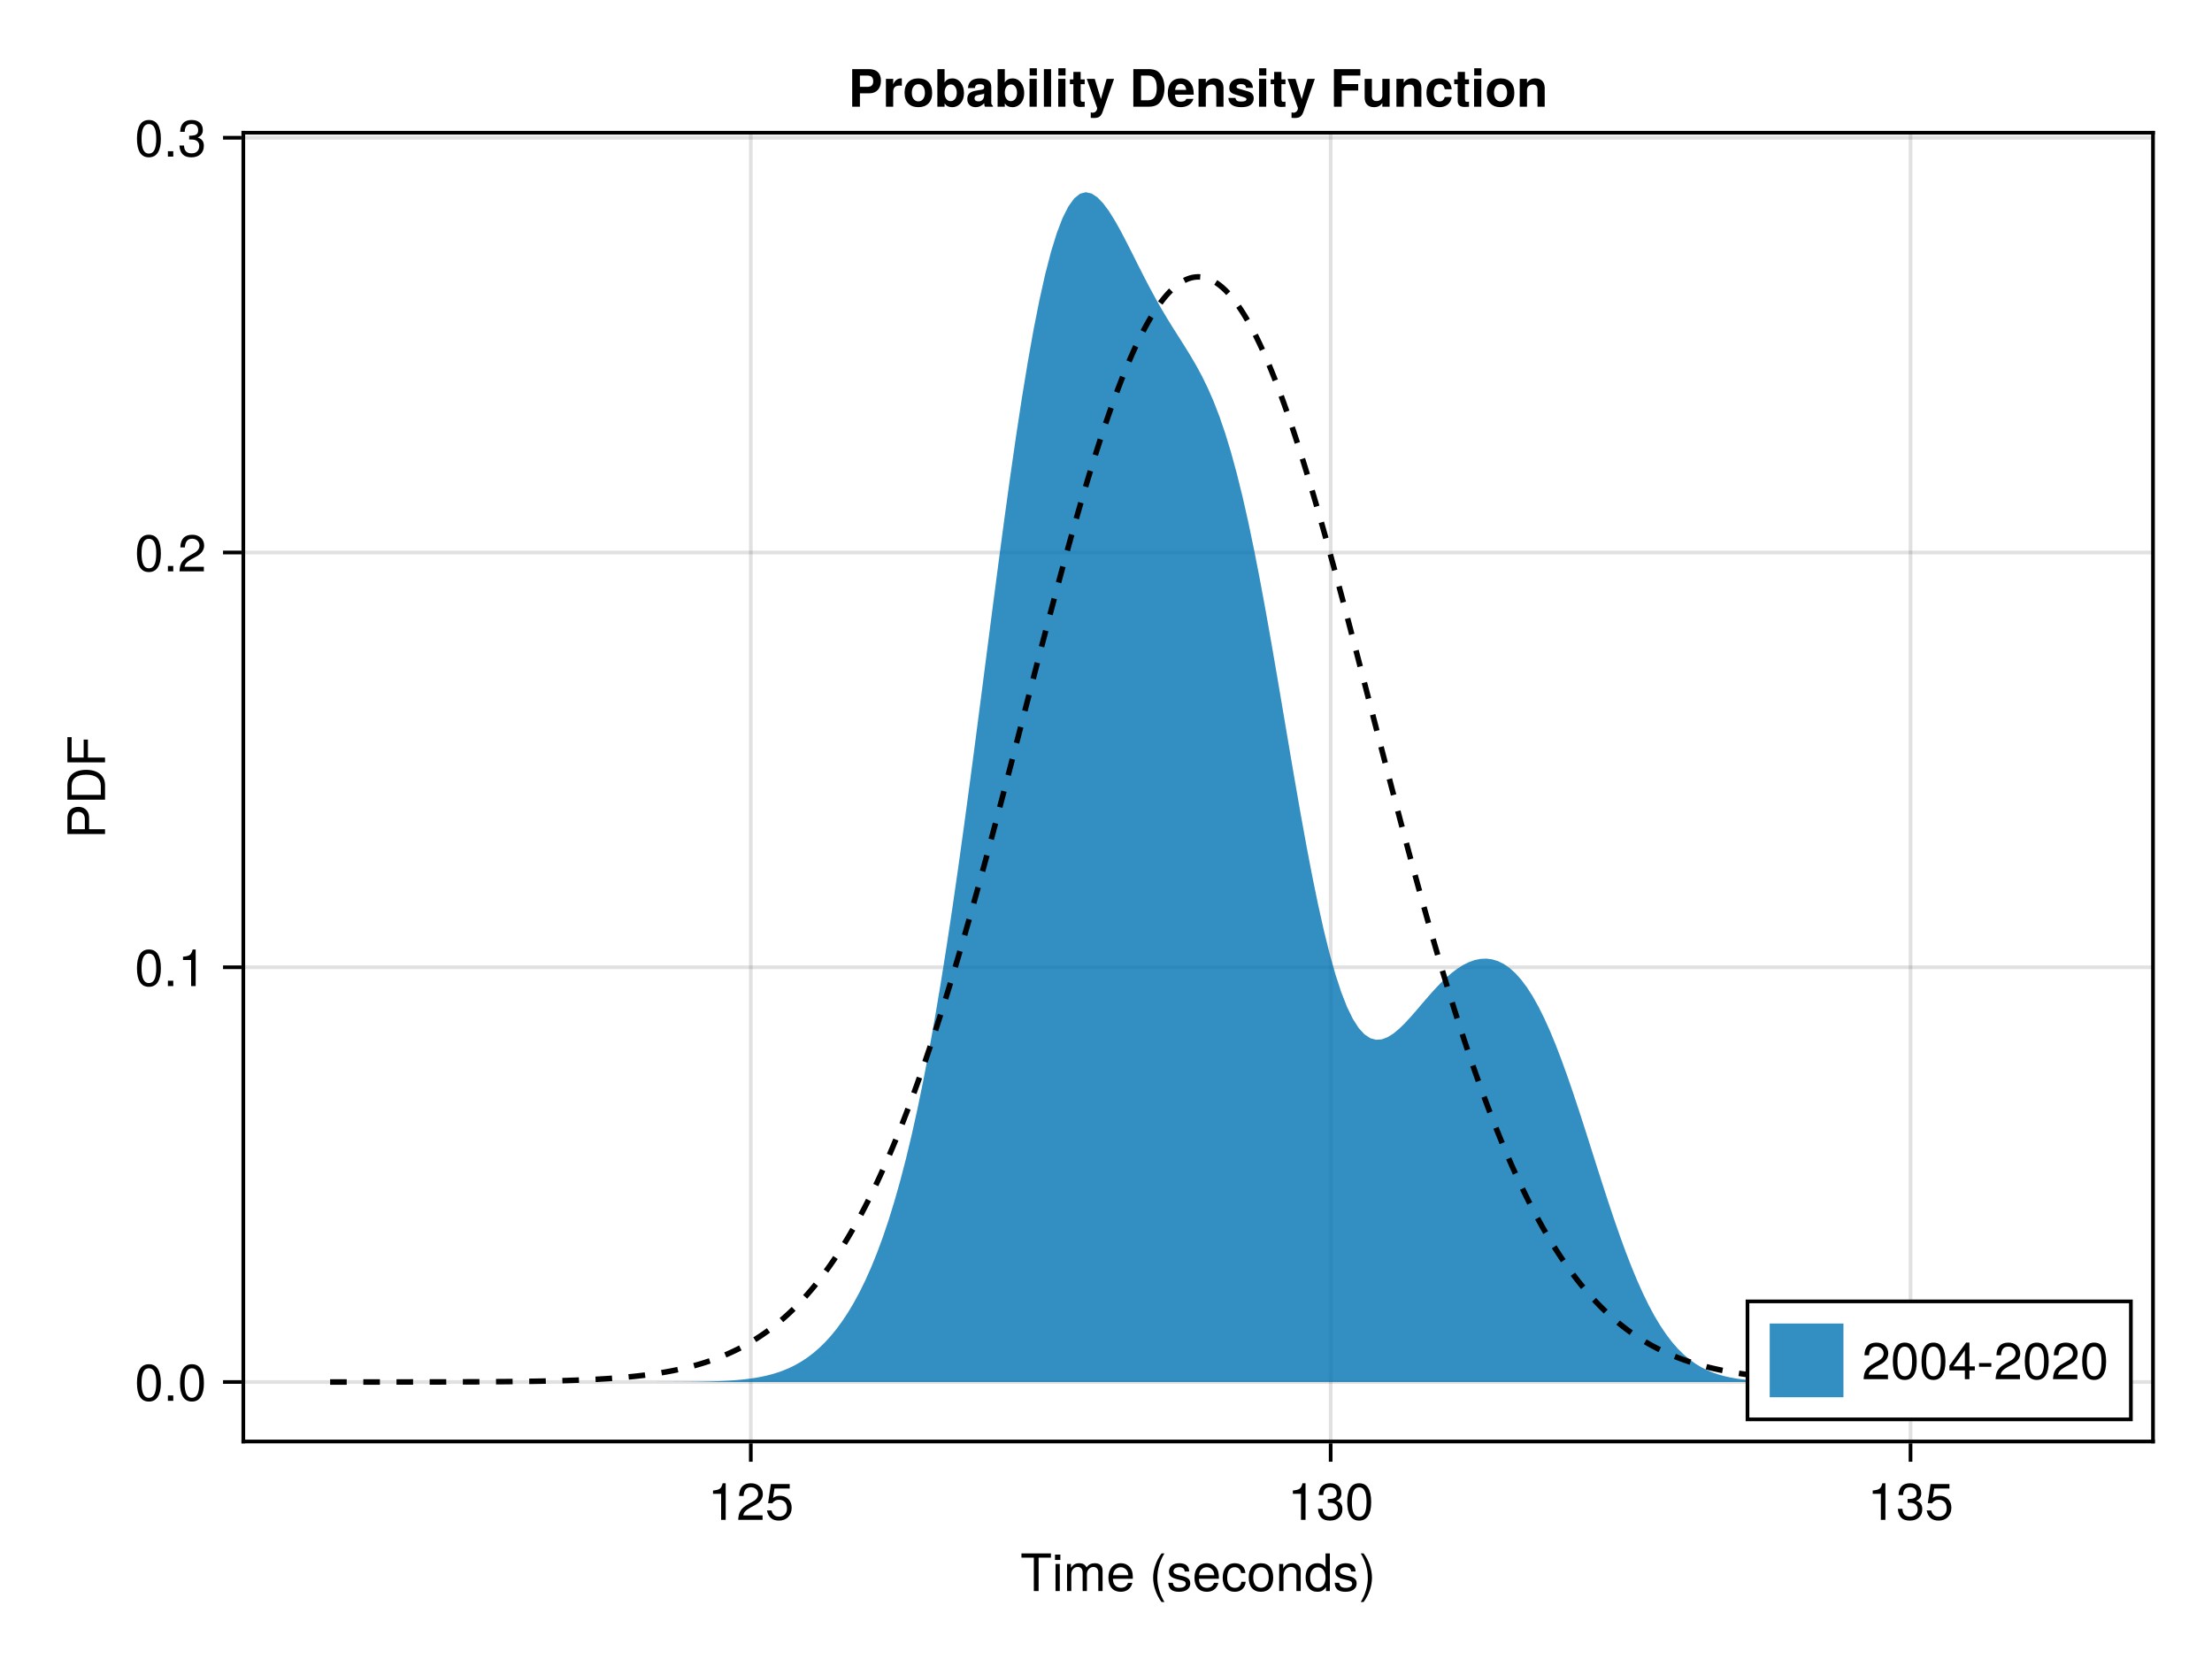 <?xml version="1.0" encoding="UTF-8"?>
<svg xmlns="http://www.w3.org/2000/svg" xmlns:xlink="http://www.w3.org/1999/xlink" width="600" height="450" viewBox="0 0 600 450">
<defs>
<g>
<g id="glyph-0-0-21229790">
<path d="M 8.297 -9.062 C 8.297 -9.062 4.953 -9.062 4.953 -9.062 C 4.953 -9.062 4.953 0 4.953 0 C 4.953 0 3.656 0 3.656 0 C 3.656 0 3.656 -9.062 3.656 -9.062 C 3.656 -9.062 0.297 -9.062 0.297 -9.062 C 0.297 -9.062 0.297 -10.203 0.297 -10.203 C 0.297 -10.203 8.297 -10.203 8.297 -10.203 C 8.297 -10.203 8.297 -9.062 8.297 -9.062 Z M 8.297 -9.062 "/>
</g>
<g id="glyph-0-1-21229790">
<path d="M 2.141 0 C 2.141 0 0.984 0 0.984 0 C 0.984 0 0.984 -7.344 0.984 -7.344 C 0.984 -7.344 2.141 -7.344 2.141 -7.344 C 2.141 -7.344 2.141 0 2.141 0 Z M 2.297 -8.438 C 2.297 -8.438 0.844 -8.438 0.844 -8.438 C 0.844 -8.438 0.844 -9.891 0.844 -9.891 C 0.844 -9.891 2.297 -9.891 2.297 -9.891 C 2.297 -9.891 2.297 -8.438 2.297 -8.438 Z M 2.297 -8.438 "/>
</g>
<g id="glyph-0-2-21229790">
<path d="M 10.641 0 C 10.641 0 9.484 0 9.484 0 C 9.484 0 9.484 -5.047 9.484 -5.047 C 9.484 -5.984 8.984 -6.531 8.141 -6.531 C 7.188 -6.531 6.391 -5.672 6.391 -4.609 C 6.391 -4.609 6.391 0 6.391 0 C 6.391 0 5.234 0 5.234 0 C 5.234 0 5.234 -5.047 5.234 -5.047 C 5.234 -5.984 4.75 -6.531 3.875 -6.531 C 2.922 -6.531 2.156 -5.672 2.156 -4.609 C 2.156 -4.609 2.156 0 2.156 0 C 2.156 0 1 0 1 0 C 1 0 1 -7.344 1 -7.344 C 1 -7.344 2.062 -7.344 2.062 -7.344 C 2.062 -7.344 2.062 -6.297 2.062 -6.297 C 2.688 -7.188 3.328 -7.547 4.312 -7.547 C 5.266 -7.547 5.859 -7.203 6.281 -6.422 C 6.969 -7.25 7.562 -7.547 8.547 -7.547 C 9.906 -7.547 10.641 -6.812 10.641 -5.5 C 10.641 -5.5 10.641 0 10.641 0 Z M 10.641 0 "/>
</g>
<g id="glyph-0-3-21229790">
</g>
<g id="glyph-0-4-21229790">
<path d="M 7.188 -3.328 C 7.188 -3.328 1.781 -3.328 1.781 -3.328 C 1.812 -1.656 2.719 -0.875 3.938 -0.875 C 4.875 -0.875 5.531 -1.266 5.859 -2.219 C 5.859 -2.219 7.031 -2.219 7.031 -2.219 C 6.734 -0.734 5.578 0.203 3.891 0.203 C 1.828 0.203 0.562 -1.219 0.562 -3.625 C 0.562 -6.031 1.875 -7.547 3.922 -7.547 C 5.297 -7.547 6.406 -6.812 6.891 -5.609 C 7.094 -5.062 7.188 -4.391 7.188 -3.328 Z M 5.938 -4.375 C 5.938 -5.516 5.047 -6.469 3.906 -6.469 C 2.734 -6.469 1.906 -5.594 1.812 -4.281 C 1.812 -4.281 5.922 -4.281 5.922 -4.281 C 5.938 -4.312 5.938 -4.375 5.938 -4.375 Z M 5.938 -4.375 "/>
</g>
<g id="glyph-0-5-21229790">
<path d="M 6.672 -2.516 C 6.531 -0.844 5.438 0.203 3.688 0.203 C 1.688 0.203 0.438 -1.234 0.438 -3.594 C 0.438 -6.031 1.719 -7.547 3.703 -7.547 C 5.328 -7.547 6.453 -6.656 6.594 -4.875 C 6.594 -4.875 5.422 -4.875 5.422 -4.875 C 5.281 -5.891 4.656 -6.469 3.688 -6.469 C 2.406 -6.469 1.656 -5.438 1.656 -3.594 C 1.656 -1.859 2.422 -0.875 3.703 -0.875 C 4.703 -0.875 5.312 -1.344 5.5 -2.516 C 5.5 -2.516 6.672 -2.516 6.672 -2.516 Z M 6.672 -2.516 "/>
</g>
<g id="glyph-0-6-21229790">
<path d="M 7.141 -3.609 C 7.141 -1.203 5.875 0.203 3.828 0.203 C 1.734 0.203 0.5 -1.203 0.5 -3.672 C 0.5 -6.125 1.75 -7.547 3.812 -7.547 C 5.922 -7.547 7.141 -6.141 7.141 -3.609 Z M 5.922 -3.625 C 5.922 -5.453 5.141 -6.469 3.828 -6.469 C 2.516 -6.469 1.719 -5.438 1.719 -3.672 C 1.719 -1.891 2.516 -0.875 3.828 -0.875 C 5.109 -0.875 5.922 -1.906 5.922 -3.625 Z M 5.922 -3.625 "/>
</g>
<g id="glyph-0-7-21229790">
<path d="M 6.812 0 C 6.812 0 5.656 0 5.656 0 C 5.656 0 5.656 -5.078 5.656 -5.078 C 5.656 -5.969 5.062 -6.531 4.141 -6.531 C 2.953 -6.531 2.141 -5.547 2.141 -4.047 C 2.141 -4.047 2.141 0 2.141 0 C 2.141 0 0.984 0 0.984 0 C 0.984 0 0.984 -7.344 0.984 -7.344 C 0.984 -7.344 2.062 -7.344 2.062 -7.344 C 2.062 -7.344 2.062 -6.109 2.062 -6.109 C 2.703 -7.125 3.406 -7.547 4.5 -7.547 C 5.906 -7.547 6.812 -6.766 6.812 -5.547 C 6.812 -5.547 6.812 0 6.812 0 Z M 6.812 0 "/>
</g>
<g id="glyph-0-8-21229790">
<path d="M 6.422 -2.062 C 6.422 -0.641 5.25 0.203 3.406 0.203 C 1.484 0.203 0.531 -0.547 0.469 -2.234 C 0.469 -2.234 1.703 -2.234 1.703 -2.234 C 1.859 -1.125 2.453 -0.875 3.5 -0.875 C 4.516 -0.875 5.203 -1.281 5.203 -1.953 C 5.203 -2.484 4.891 -2.734 4.078 -2.922 C 4.078 -2.922 2.984 -3.188 2.984 -3.188 C 1.25 -3.609 0.656 -4.156 0.656 -5.312 C 0.656 -6.656 1.766 -7.547 3.469 -7.547 C 5.172 -7.547 6.125 -6.734 6.125 -5.297 C 6.125 -5.297 4.906 -5.297 4.906 -5.297 C 4.875 -6.062 4.375 -6.469 3.438 -6.469 C 2.484 -6.469 1.875 -6.031 1.875 -5.359 C 1.875 -4.844 2.281 -4.531 3.234 -4.312 C 3.234 -4.312 4.359 -4.047 4.359 -4.047 C 5.812 -3.703 6.422 -3.156 6.422 -2.062 Z M 6.422 -2.062 "/>
</g>
<g id="glyph-0-9-21229790">
<path d="M 3.578 -3.609 C 3.578 -1.406 2.703 1.141 1.297 2.969 C 1.297 2.969 0.531 2.969 0.531 2.969 C 1.766 0.984 2.453 -1.391 2.453 -3.609 C 2.453 -5.859 1.766 -8.203 0.531 -10.203 C 0.531 -10.203 1.297 -10.203 1.297 -10.203 C 2.703 -8.375 3.578 -5.828 3.578 -3.609 Z M 3.578 -3.609 "/>
</g>
<g id="glyph-0-10-21229790">
<path d="M 7.156 -7.016 C 7.156 -5.797 6.438 -4.766 5.047 -4.016 C 5.047 -4.016 3.656 -3.266 3.656 -3.266 C 2.438 -2.547 1.984 -2.031 1.859 -1.219 C 1.859 -1.219 7.078 -1.219 7.078 -1.219 C 7.078 -1.219 7.078 0 7.078 0 C 7.078 0 0.469 0 0.469 0 C 0.594 -2.188 1.188 -3.125 3.266 -4.297 C 3.266 -4.297 4.547 -5.031 4.547 -5.031 C 5.438 -5.531 5.891 -6.203 5.891 -6.984 C 5.891 -8.047 5.047 -8.844 3.938 -8.844 C 2.719 -8.844 2.031 -8.141 1.938 -6.484 C 1.938 -6.484 0.703 -6.484 0.703 -6.484 C 0.766 -8.891 1.953 -9.922 3.969 -9.922 C 5.859 -9.922 7.156 -8.688 7.156 -7.016 Z M 7.156 -7.016 "/>
</g>
<g id="glyph-0-11-21229790">
<path d="M 4.859 0 C 4.859 0 3.625 0 3.625 0 C 3.625 0 3.625 -7.062 3.625 -7.062 C 3.625 -7.062 1.422 -7.062 1.422 -7.062 C 1.422 -7.062 1.422 -7.953 1.422 -7.953 C 3.328 -8.188 3.609 -8.406 4.047 -9.922 C 4.047 -9.922 4.859 -9.922 4.859 -9.922 C 4.859 -9.922 4.859 0 4.859 0 Z M 4.859 0 "/>
</g>
<g id="glyph-0-12-21229790">
<path d="M 7.078 -2.891 C 7.078 -1.016 5.766 0.203 3.719 0.203 C 1.688 0.203 0.609 -0.781 0.453 -3 C 0.453 -3 1.688 -3 1.688 -3 C 1.766 -1.547 2.422 -0.875 3.766 -0.875 C 5.047 -0.875 5.828 -1.625 5.828 -2.875 C 5.828 -3.969 5.125 -4.625 3.766 -4.625 C 3.766 -4.625 3.094 -4.625 3.094 -4.625 C 3.094 -4.625 3.094 -5.656 3.094 -5.656 C 5.062 -5.656 5.531 -6.094 5.531 -7.156 C 5.531 -8.203 4.875 -8.844 3.781 -8.844 C 2.516 -8.844 1.922 -8.188 1.891 -6.719 C 1.891 -6.719 0.656 -6.719 0.656 -6.719 C 0.703 -8.828 1.766 -9.922 3.766 -9.922 C 5.656 -9.922 6.797 -8.906 6.797 -7.203 C 6.797 -6.203 6.328 -5.562 5.406 -5.188 C 6.594 -4.781 7.078 -4.094 7.078 -2.891 Z M 7.078 -2.891 "/>
</g>
<g id="glyph-0-13-21229790">
<path d="M 7.094 -4.781 C 7.094 -1.516 5.953 0.203 3.844 0.203 C 1.719 0.203 0.609 -1.516 0.609 -4.859 C 0.609 -8.188 1.703 -9.922 3.844 -9.922 C 6 -9.922 7.094 -8.219 7.094 -4.781 Z M 5.844 -4.891 C 5.844 -7.547 5.188 -8.828 3.844 -8.828 C 2.516 -8.828 1.859 -7.562 1.859 -4.844 C 1.859 -2.125 2.516 -0.812 3.828 -0.812 C 5.188 -0.812 5.844 -2.078 5.844 -4.891 Z M 5.844 -4.891 "/>
</g>
<g id="glyph-0-14-21229790">
<path d="M 7.188 -3.297 C 7.188 -1.188 5.781 0.203 3.781 0.203 C 2.016 0.203 0.891 -0.578 0.484 -2.547 C 0.484 -2.547 1.719 -2.547 1.719 -2.547 C 2.016 -1.422 2.672 -0.875 3.75 -0.875 C 5.094 -0.875 5.922 -1.688 5.922 -3.125 C 5.922 -4.594 5.078 -5.453 3.75 -5.453 C 2.984 -5.453 2.5 -5.203 1.938 -4.516 C 1.938 -4.516 0.797 -4.516 0.797 -4.516 C 0.797 -4.516 1.547 -9.719 1.547 -9.719 C 1.547 -9.719 6.656 -9.719 6.656 -9.719 C 6.656 -9.719 6.656 -8.5 6.656 -8.5 C 6.656 -8.5 2.531 -8.5 2.531 -8.5 C 2.531 -8.5 2.141 -5.938 2.141 -5.938 C 2.719 -6.359 3.281 -6.531 3.969 -6.531 C 5.875 -6.531 7.188 -5.25 7.188 -3.297 Z M 7.188 -3.297 "/>
</g>
<g id="glyph-0-15-21229790">
<path d="M 7.281 -2.375 C 7.281 -2.375 5.812 -2.375 5.812 -2.375 C 5.812 -2.375 5.812 0 5.812 0 C 5.812 0 4.578 0 4.578 0 C 4.578 0 4.578 -2.375 4.578 -2.375 C 4.578 -2.375 0.391 -2.375 0.391 -2.375 C 0.391 -2.375 0.391 -3.688 0.391 -3.688 C 0.391 -3.688 4.906 -9.922 4.906 -9.922 C 4.906 -9.922 5.812 -9.922 5.812 -9.922 C 5.812 -9.922 5.812 -3.484 5.812 -3.484 C 5.812 -3.484 7.281 -3.484 7.281 -3.484 C 7.281 -3.484 7.281 -2.375 7.281 -2.375 Z M 4.578 -3.484 C 4.578 -3.484 4.578 -7.828 4.578 -7.828 C 4.578 -7.828 1.469 -3.484 1.469 -3.484 C 1.469 -3.484 4.578 -3.484 4.578 -3.484 Z M 4.578 -3.484 "/>
</g>
<g id="glyph-0-16-21229790">
<path d="M 3.969 -3.359 C 3.969 -3.359 0.641 -3.359 0.641 -3.359 C 0.641 -3.359 0.641 -4.375 0.641 -4.375 C 0.641 -4.375 3.969 -4.375 3.969 -4.375 C 3.969 -4.375 3.969 -3.359 3.969 -3.359 Z M 3.969 -3.359 "/>
</g>
<g id="glyph-1-0-21229790">
<path d="M 7.188 -3.328 C 7.188 -3.328 1.781 -3.328 1.781 -3.328 C 1.812 -1.656 2.719 -0.875 3.938 -0.875 C 4.875 -0.875 5.531 -1.266 5.859 -2.219 C 5.859 -2.219 7.031 -2.219 7.031 -2.219 C 6.734 -0.734 5.578 0.203 3.891 0.203 C 1.828 0.203 0.562 -1.219 0.562 -3.625 C 0.562 -6.031 1.875 -7.547 3.922 -7.547 C 5.297 -7.547 6.406 -6.812 6.891 -5.609 C 7.094 -5.062 7.188 -4.391 7.188 -3.328 Z M 5.938 -4.375 C 5.938 -5.516 5.047 -6.469 3.906 -6.469 C 2.734 -6.469 1.906 -5.594 1.812 -4.281 C 1.812 -4.281 5.922 -4.281 5.922 -4.281 C 5.938 -4.312 5.938 -4.375 5.938 -4.375 Z M 5.938 -4.375 "/>
</g>
<g id="glyph-1-1-21229790">
<path d="M 6.422 -2.062 C 6.422 -0.641 5.25 0.203 3.406 0.203 C 1.484 0.203 0.531 -0.547 0.469 -2.234 C 0.469 -2.234 1.703 -2.234 1.703 -2.234 C 1.859 -1.125 2.453 -0.875 3.5 -0.875 C 4.516 -0.875 5.203 -1.281 5.203 -1.953 C 5.203 -2.484 4.891 -2.734 4.078 -2.922 C 4.078 -2.922 2.984 -3.188 2.984 -3.188 C 1.25 -3.609 0.656 -4.156 0.656 -5.312 C 0.656 -6.656 1.766 -7.547 3.469 -7.547 C 5.172 -7.547 6.125 -6.734 6.125 -5.297 C 6.125 -5.297 4.906 -5.297 4.906 -5.297 C 4.875 -6.062 4.375 -6.469 3.438 -6.469 C 2.484 -6.469 1.875 -6.031 1.875 -5.359 C 1.875 -4.844 2.281 -4.531 3.234 -4.312 C 3.234 -4.312 4.359 -4.047 4.359 -4.047 C 5.812 -3.703 6.422 -3.156 6.422 -2.062 Z M 6.422 -2.062 "/>
</g>
<g id="glyph-1-2-21229790">
<path d="M 6.938 0 C 6.938 0 5.891 0 5.891 0 C 5.891 0 5.891 -1.078 5.891 -1.078 C 5.266 -0.172 4.562 0.203 3.562 0.203 C 1.578 0.203 0.359 -1.266 0.359 -3.734 C 0.359 -6.078 1.609 -7.547 3.516 -7.547 C 4.5 -7.547 5.281 -7.156 5.766 -6.406 C 5.766 -6.406 5.766 -10.203 5.766 -10.203 C 5.766 -10.203 6.938 -10.203 6.938 -10.203 C 6.938 -10.203 6.938 0 6.938 0 Z M 5.766 -3.641 C 5.766 -5.328 4.969 -6.453 3.703 -6.453 C 2.438 -6.453 1.578 -5.375 1.578 -3.672 C 1.578 -1.953 2.438 -0.875 3.719 -0.875 C 4.953 -0.875 5.766 -1.953 5.766 -3.641 Z M 5.766 -3.641 "/>
</g>
<g id="glyph-1-3-21229790">
<path d="M 4.859 0 C 4.859 0 3.625 0 3.625 0 C 3.625 0 3.625 -7.062 3.625 -7.062 C 3.625 -7.062 1.422 -7.062 1.422 -7.062 C 1.422 -7.062 1.422 -7.953 1.422 -7.953 C 3.328 -8.188 3.609 -8.406 4.047 -9.922 C 4.047 -9.922 4.859 -9.922 4.859 -9.922 C 4.859 -9.922 4.859 0 4.859 0 Z M 4.859 0 "/>
</g>
<g id="glyph-1-4-21229790">
<path d="M 7.156 -7.016 C 7.156 -5.797 6.438 -4.766 5.047 -4.016 C 5.047 -4.016 3.656 -3.266 3.656 -3.266 C 2.438 -2.547 1.984 -2.031 1.859 -1.219 C 1.859 -1.219 7.078 -1.219 7.078 -1.219 C 7.078 -1.219 7.078 0 7.078 0 C 7.078 0 0.469 0 0.469 0 C 0.594 -2.188 1.188 -3.125 3.266 -4.297 C 3.266 -4.297 4.547 -5.031 4.547 -5.031 C 5.438 -5.531 5.891 -6.203 5.891 -6.984 C 5.891 -8.047 5.047 -8.844 3.938 -8.844 C 2.719 -8.844 2.031 -8.141 1.938 -6.484 C 1.938 -6.484 0.703 -6.484 0.703 -6.484 C 0.766 -8.891 1.953 -9.922 3.969 -9.922 C 5.859 -9.922 7.156 -8.688 7.156 -7.016 Z M 7.156 -7.016 "/>
</g>
<g id="glyph-2-0-21229790">
<path d="M 4.078 2.969 C 4.078 2.969 3.297 2.969 3.297 2.969 C 1.906 1.141 1.016 -1.406 1.016 -3.625 C 1.016 -5.828 1.906 -8.375 3.297 -10.203 C 3.297 -10.203 4.078 -10.203 4.078 -10.203 C 2.844 -8.219 2.156 -5.859 2.156 -3.625 C 2.156 -1.391 2.844 0.969 4.078 2.969 Z M 4.078 2.969 "/>
</g>
<g id="glyph-3-0-21229790">
<path d="M 4.859 0 C 4.859 0 3.625 0 3.625 0 C 3.625 0 3.625 -7.062 3.625 -7.062 C 3.625 -7.062 1.422 -7.062 1.422 -7.062 C 1.422 -7.062 1.422 -7.953 1.422 -7.953 C 3.328 -8.188 3.609 -8.406 4.047 -9.922 C 4.047 -9.922 4.859 -9.922 4.859 -9.922 C 4.859 -9.922 4.859 0 4.859 0 Z M 4.859 0 "/>
</g>
<g id="glyph-3-1-21229790">
<path d="M 7.188 -3.297 C 7.188 -1.188 5.781 0.203 3.781 0.203 C 2.016 0.203 0.891 -0.578 0.484 -2.547 C 0.484 -2.547 1.719 -2.547 1.719 -2.547 C 2.016 -1.422 2.672 -0.875 3.75 -0.875 C 5.094 -0.875 5.922 -1.688 5.922 -3.125 C 5.922 -4.594 5.078 -5.453 3.75 -5.453 C 2.984 -5.453 2.5 -5.203 1.938 -4.516 C 1.938 -4.516 0.797 -4.516 0.797 -4.516 C 0.797 -4.516 1.547 -9.719 1.547 -9.719 C 1.547 -9.719 6.656 -9.719 6.656 -9.719 C 6.656 -9.719 6.656 -8.5 6.656 -8.5 C 6.656 -8.5 2.531 -8.5 2.531 -8.5 C 2.531 -8.5 2.141 -5.938 2.141 -5.938 C 2.719 -6.359 3.281 -6.531 3.969 -6.531 C 5.875 -6.531 7.188 -5.25 7.188 -3.297 Z M 7.188 -3.297 "/>
</g>
<g id="glyph-4-0-21229790">
<path d="M 7.078 -2.891 C 7.078 -1.016 5.766 0.203 3.719 0.203 C 1.688 0.203 0.609 -0.781 0.453 -3 C 0.453 -3 1.688 -3 1.688 -3 C 1.766 -1.547 2.422 -0.875 3.766 -0.875 C 5.047 -0.875 5.828 -1.625 5.828 -2.875 C 5.828 -3.969 5.125 -4.625 3.766 -4.625 C 3.766 -4.625 3.094 -4.625 3.094 -4.625 C 3.094 -4.625 3.094 -5.656 3.094 -5.656 C 5.062 -5.656 5.531 -6.094 5.531 -7.156 C 5.531 -8.203 4.875 -8.844 3.781 -8.844 C 2.516 -8.844 1.922 -8.188 1.891 -6.719 C 1.891 -6.719 0.656 -6.719 0.656 -6.719 C 0.703 -8.828 1.766 -9.922 3.766 -9.922 C 5.656 -9.922 6.797 -8.906 6.797 -7.203 C 6.797 -6.203 6.328 -5.562 5.406 -5.188 C 6.594 -4.781 7.078 -4.094 7.078 -2.891 Z M 7.078 -2.891 "/>
</g>
<g id="glyph-4-1-21229790">
<path d="M 7.094 -4.781 C 7.094 -1.516 5.953 0.203 3.844 0.203 C 1.719 0.203 0.609 -1.516 0.609 -4.859 C 0.609 -8.188 1.703 -9.922 3.844 -9.922 C 6 -9.922 7.094 -8.219 7.094 -4.781 Z M 5.844 -4.891 C 5.844 -7.547 5.188 -8.828 3.844 -8.828 C 2.516 -8.828 1.859 -7.562 1.859 -4.844 C 1.859 -2.125 2.516 -0.812 3.828 -0.812 C 5.188 -0.812 5.844 -2.078 5.844 -4.891 Z M 5.844 -4.891 "/>
</g>
<g id="glyph-4-2-21229790">
<path d="M 7.156 -7.016 C 7.156 -5.797 6.438 -4.766 5.047 -4.016 C 5.047 -4.016 3.656 -3.266 3.656 -3.266 C 2.438 -2.547 1.984 -2.031 1.859 -1.219 C 1.859 -1.219 7.078 -1.219 7.078 -1.219 C 7.078 -1.219 7.078 0 7.078 0 C 7.078 0 0.469 0 0.469 0 C 0.594 -2.188 1.188 -3.125 3.266 -4.297 C 3.266 -4.297 4.547 -5.031 4.547 -5.031 C 5.438 -5.531 5.891 -6.203 5.891 -6.984 C 5.891 -8.047 5.047 -8.844 3.938 -8.844 C 2.719 -8.844 2.031 -8.141 1.938 -6.484 C 1.938 -6.484 0.703 -6.484 0.703 -6.484 C 0.766 -8.891 1.953 -9.922 3.969 -9.922 C 5.859 -9.922 7.156 -8.688 7.156 -7.016 Z M 7.156 -7.016 "/>
</g>
<g id="glyph-5-0-21229790">
<path d="M -7.203 -8.641 C -5.516 -8.641 -4.328 -7.469 -4.328 -5.781 C -4.328 -5.781 -4.328 -2.578 -4.328 -2.578 C -4.328 -2.578 0 -2.578 0 -2.578 C 0 -2.578 0 -1.281 0 -1.281 C 0 -1.281 -10.203 -1.281 -10.203 -1.281 C -10.203 -1.281 -10.203 -5.484 -10.203 -5.484 C -10.203 -7.5 -9.125 -8.641 -7.203 -8.641 Z M -7.266 -7.281 C -8.391 -7.281 -9.062 -6.531 -9.062 -5.297 C -9.062 -5.297 -9.062 -2.578 -9.062 -2.578 C -9.062 -2.578 -5.469 -2.578 -5.469 -2.578 C -5.469 -2.578 -5.469 -5.297 -5.469 -5.297 C -5.469 -6.531 -6.141 -7.281 -7.266 -7.281 Z M -7.266 -7.281 "/>
</g>
<g id="glyph-6-0-21229790">
<path d="M -5.109 -9.344 C -1.938 -9.344 0 -7.75 0 -5.188 C 0 -5.188 0 -1.25 0 -1.25 C 0 -1.25 -10.203 -1.25 -10.203 -1.25 C -10.203 -1.25 -10.203 -5.188 -10.203 -5.188 C -10.203 -7.766 -8.281 -9.344 -5.109 -9.344 Z M -5.094 -8.031 C -7.703 -8.031 -9.062 -6.969 -9.062 -4.953 C -9.062 -4.953 -9.062 -2.547 -9.062 -2.547 C -9.062 -2.547 -1.141 -2.547 -1.141 -2.547 C -1.141 -2.547 -1.141 -4.953 -1.141 -4.953 C -1.141 -6.969 -2.516 -8.031 -5.094 -8.031 Z M -5.094 -8.031 "/>
</g>
<g id="glyph-7-0-21229790">
<path d="M -9.062 -8.109 C -9.062 -8.109 -9.062 -2.562 -9.062 -2.562 C -9.062 -2.562 -5.797 -2.562 -5.797 -2.562 C -5.797 -2.562 -5.797 -7.438 -5.797 -7.438 C -5.797 -7.438 -4.641 -7.438 -4.641 -7.438 C -4.641 -7.438 -4.641 -2.562 -4.641 -2.562 C -4.641 -2.562 0 -2.562 0 -2.562 C 0 -2.562 0 -1.266 0 -1.266 C 0 -1.266 -10.203 -1.266 -10.203 -1.266 C -10.203 -1.266 -10.203 -8.109 -10.203 -8.109 C -10.203 -8.109 -9.062 -8.109 -9.062 -8.109 Z M -9.062 -8.109 "/>
</g>
<g id="glyph-8-0-21229790">
<path d="M 7.094 -4.781 C 7.094 -1.516 5.953 0.203 3.844 0.203 C 1.719 0.203 0.609 -1.516 0.609 -4.859 C 0.609 -8.188 1.703 -9.922 3.844 -9.922 C 6 -9.922 7.094 -8.219 7.094 -4.781 Z M 5.844 -4.891 C 5.844 -7.547 5.188 -8.828 3.844 -8.828 C 2.516 -8.828 1.859 -7.562 1.859 -4.844 C 1.859 -2.125 2.516 -0.812 3.828 -0.812 C 5.188 -0.812 5.844 -2.078 5.844 -4.891 Z M 5.844 -4.891 "/>
</g>
<g id="glyph-8-1-21229790">
<path d="M 2.672 0 C 2.672 0 1.219 0 1.219 0 C 1.219 0 1.219 -1.453 1.219 -1.453 C 1.219 -1.453 2.672 -1.453 2.672 -1.453 C 2.672 -1.453 2.672 0 2.672 0 Z M 2.672 0 "/>
</g>
<g id="glyph-9-0-21229790">
<path d="M 7.094 -4.781 C 7.094 -1.516 5.953 0.203 3.844 0.203 C 1.719 0.203 0.609 -1.516 0.609 -4.859 C 0.609 -8.188 1.703 -9.922 3.844 -9.922 C 6 -9.922 7.094 -8.219 7.094 -4.781 Z M 5.844 -4.891 C 5.844 -7.547 5.188 -8.828 3.844 -8.828 C 2.516 -8.828 1.859 -7.562 1.859 -4.844 C 1.859 -2.125 2.516 -0.812 3.828 -0.812 C 5.188 -0.812 5.844 -2.078 5.844 -4.891 Z M 5.844 -4.891 "/>
</g>
<g id="glyph-9-1-21229790">
<path d="M 4.859 0 C 4.859 0 3.625 0 3.625 0 C 3.625 0 3.625 -7.062 3.625 -7.062 C 3.625 -7.062 1.422 -7.062 1.422 -7.062 C 1.422 -7.062 1.422 -7.953 1.422 -7.953 C 3.328 -8.188 3.609 -8.406 4.047 -9.922 C 4.047 -9.922 4.859 -9.922 4.859 -9.922 C 4.859 -9.922 4.859 0 4.859 0 Z M 4.859 0 "/>
</g>
<g id="glyph-10-0-21229790">
<path d="M 7.094 -4.781 C 7.094 -1.516 5.953 0.203 3.844 0.203 C 1.719 0.203 0.609 -1.516 0.609 -4.859 C 0.609 -8.188 1.703 -9.922 3.844 -9.922 C 6 -9.922 7.094 -8.219 7.094 -4.781 Z M 5.844 -4.891 C 5.844 -7.547 5.188 -8.828 3.844 -8.828 C 2.516 -8.828 1.859 -7.562 1.859 -4.844 C 1.859 -2.125 2.516 -0.812 3.828 -0.812 C 5.188 -0.812 5.844 -2.078 5.844 -4.891 Z M 5.844 -4.891 "/>
</g>
<g id="glyph-10-1-21229790">
<path d="M 2.672 0 C 2.672 0 1.219 0 1.219 0 C 1.219 0 1.219 -1.453 1.219 -1.453 C 1.219 -1.453 2.672 -1.453 2.672 -1.453 C 2.672 -1.453 2.672 0 2.672 0 Z M 2.672 0 "/>
</g>
<g id="glyph-11-0-21229790">
<path d="M 7.156 -7.016 C 7.156 -5.797 6.438 -4.766 5.047 -4.016 C 5.047 -4.016 3.656 -3.266 3.656 -3.266 C 2.438 -2.547 1.984 -2.031 1.859 -1.219 C 1.859 -1.219 7.078 -1.219 7.078 -1.219 C 7.078 -1.219 7.078 0 7.078 0 C 7.078 0 0.469 0 0.469 0 C 0.594 -2.188 1.188 -3.125 3.266 -4.297 C 3.266 -4.297 4.547 -5.031 4.547 -5.031 C 5.438 -5.531 5.891 -6.203 5.891 -6.984 C 5.891 -8.047 5.047 -8.844 3.938 -8.844 C 2.719 -8.844 2.031 -8.141 1.938 -6.484 C 1.938 -6.484 0.703 -6.484 0.703 -6.484 C 0.766 -8.891 1.953 -9.922 3.969 -9.922 C 5.859 -9.922 7.156 -8.688 7.156 -7.016 Z M 7.156 -7.016 "/>
</g>
<g id="glyph-12-0-21229790">
<path d="M 7.094 -4.781 C 7.094 -1.516 5.953 0.203 3.844 0.203 C 1.719 0.203 0.609 -1.516 0.609 -4.859 C 0.609 -8.188 1.703 -9.922 3.844 -9.922 C 6 -9.922 7.094 -8.219 7.094 -4.781 Z M 5.844 -4.891 C 5.844 -7.547 5.188 -8.828 3.844 -8.828 C 2.516 -8.828 1.859 -7.562 1.859 -4.844 C 1.859 -2.125 2.516 -0.812 3.828 -0.812 C 5.188 -0.812 5.844 -2.078 5.844 -4.891 Z M 5.844 -4.891 "/>
</g>
<g id="glyph-12-1-21229790">
<path d="M 2.672 0 C 2.672 0 1.219 0 1.219 0 C 1.219 0 1.219 -1.453 1.219 -1.453 C 1.219 -1.453 2.672 -1.453 2.672 -1.453 C 2.672 -1.453 2.672 0 2.672 0 Z M 2.672 0 "/>
</g>
<g id="glyph-13-0-21229790">
<path d="M 7.078 -2.891 C 7.078 -1.016 5.766 0.203 3.719 0.203 C 1.688 0.203 0.609 -0.781 0.453 -3 C 0.453 -3 1.688 -3 1.688 -3 C 1.766 -1.547 2.422 -0.875 3.766 -0.875 C 5.047 -0.875 5.828 -1.625 5.828 -2.875 C 5.828 -3.969 5.125 -4.625 3.766 -4.625 C 3.766 -4.625 3.094 -4.625 3.094 -4.625 C 3.094 -4.625 3.094 -5.656 3.094 -5.656 C 5.062 -5.656 5.531 -6.094 5.531 -7.156 C 5.531 -8.203 4.875 -8.844 3.781 -8.844 C 2.516 -8.844 1.922 -8.188 1.891 -6.719 C 1.891 -6.719 0.656 -6.719 0.656 -6.719 C 0.703 -8.828 1.766 -9.922 3.766 -9.922 C 5.656 -9.922 6.797 -8.906 6.797 -7.203 C 6.797 -6.203 6.328 -5.562 5.406 -5.188 C 6.594 -4.781 7.078 -4.094 7.078 -2.891 Z M 7.078 -2.891 "/>
</g>
<g id="glyph-14-0-21229790">
<path d="M 8.859 -7.047 C 8.859 -4.969 7.656 -3.641 5.781 -3.641 C 5.781 -3.641 3.156 -3.641 3.156 -3.641 C 3.156 -3.641 3.156 0 3.156 0 C 3.156 0 1.062 0 1.062 0 C 1.062 0 1.062 -10.203 1.062 -10.203 C 1.062 -10.203 5.578 -10.203 5.578 -10.203 C 7.703 -10.203 8.859 -9.094 8.859 -7.047 Z M 6.766 -6.922 C 6.766 -7.969 6.25 -8.453 5.125 -8.453 C 5.125 -8.453 3.156 -8.453 3.156 -8.453 C 3.156 -8.453 3.156 -5.391 3.156 -5.391 C 3.156 -5.391 5.125 -5.391 5.125 -5.391 C 6.25 -5.391 6.766 -5.875 6.766 -6.922 Z M 6.766 -6.922 "/>
</g>
<g id="glyph-14-1-21229790">
<path d="M 7.969 -3.719 C 7.969 -1.297 6.531 0.125 4.234 0.125 C 1.906 0.125 0.484 -1.281 0.484 -3.781 C 0.484 -6.266 1.906 -7.688 4.219 -7.688 C 6.578 -7.688 7.969 -6.281 7.969 -3.719 Z M 6 -3.75 C 6 -5.234 5.312 -6.109 4.234 -6.109 C 3.156 -6.109 2.453 -5.219 2.453 -3.781 C 2.453 -2.344 3.156 -1.453 4.234 -1.453 C 5.281 -1.453 6 -2.344 6 -3.75 Z M 6 -3.75 "/>
</g>
<g id="glyph-15-0-21229790">
<path d="M 5.188 -5.688 C 4.906 -5.719 4.781 -5.734 4.562 -5.734 C 3.422 -5.734 2.844 -5.172 2.844 -4.016 C 2.844 -4.016 2.844 0 2.844 0 C 2.844 0 0.875 0 0.875 0 C 0.875 0 0.875 -7.562 0.875 -7.562 C 0.875 -7.562 2.844 -7.562 2.844 -7.562 C 2.844 -7.562 2.844 -6.078 2.844 -6.078 C 3.266 -7.094 4.047 -7.688 4.938 -7.688 C 5 -7.688 5.062 -7.688 5.188 -7.672 C 5.188 -7.672 5.188 -5.688 5.188 -5.688 Z M 5.188 -5.688 "/>
</g>
<g id="glyph-15-1-21229790">
<path d="M 8.047 -3.688 C 8.047 -1.406 6.672 0.125 4.875 0.125 C 3.922 0.125 3.266 -0.219 2.781 -0.875 C 2.781 -0.875 2.781 0 2.781 0 C 2.781 0 0.828 0 0.828 0 C 0.828 0 0.828 -10.203 0.828 -10.203 C 0.828 -10.203 2.781 -10.203 2.781 -10.203 C 2.781 -10.203 2.781 -6.578 2.781 -6.578 C 3.266 -7.344 3.938 -7.688 4.875 -7.688 C 6.859 -7.688 8.047 -5.828 8.047 -3.688 Z M 6.094 -3.766 C 6.094 -5.172 5.406 -6.047 4.438 -6.047 C 3.453 -6.047 2.781 -5.188 2.781 -3.812 C 2.781 -2.359 3.438 -1.516 4.438 -1.516 C 5.406 -1.516 6.094 -2.391 6.094 -3.766 Z M 6.094 -3.766 "/>
</g>
<g id="glyph-15-2-21229790">
<path d="M 7.344 0 C 7.344 0 5.203 0 5.203 0 C 5.031 -0.219 4.984 -0.562 4.984 -0.953 C 4.297 -0.234 3.531 0.125 2.688 0.125 C 1.422 0.125 0.391 -0.578 0.391 -2.047 C 0.391 -3.422 1.125 -4.062 2.625 -4.328 C 2.625 -4.328 3.406 -4.469 3.406 -4.469 C 4.375 -4.641 4.969 -4.547 4.969 -5.344 C 4.969 -5.859 4.594 -6.109 3.844 -6.109 C 2.875 -6.109 2.547 -5.859 2.453 -5.062 C 2.453 -5.062 0.562 -5.062 0.562 -5.062 C 0.688 -6.812 1.75 -7.688 3.797 -7.688 C 5.844 -7.688 6.891 -6.906 6.891 -5.359 C 6.891 -5.359 6.891 -1.156 6.891 -1.156 C 6.891 -0.766 6.984 -0.562 7.344 -0.234 C 7.344 -0.234 7.344 0 7.344 0 Z M 4.969 -3.234 C 4.969 -3.234 4.969 -3.562 4.969 -3.562 C 4.75 -3.453 4.656 -3.438 4.141 -3.328 C 4.141 -3.328 3.469 -3.203 3.469 -3.203 C 2.656 -3.047 2.359 -2.844 2.359 -2.266 C 2.359 -1.703 2.766 -1.453 3.422 -1.453 C 4.406 -1.453 4.969 -2.094 4.969 -3.234 Z M 4.969 -3.234 "/>
</g>
<g id="glyph-15-3-21229790">
<path d="M 2.891 0 C 2.891 0 0.938 0 0.938 0 C 0.938 0 0.938 -7.562 0.938 -7.562 C 0.938 -7.562 2.891 -7.562 2.891 -7.562 C 2.891 -7.562 2.891 0 2.891 0 Z M 2.922 -8.469 C 2.922 -8.469 0.969 -8.469 0.969 -8.469 C 0.969 -8.469 0.969 -10.438 0.969 -10.438 C 0.969 -10.438 2.922 -10.438 2.922 -10.438 C 2.922 -10.438 2.922 -8.469 2.922 -8.469 Z M 2.922 -8.469 "/>
</g>
<g id="glyph-15-4-21229790">
<path d="M 2.891 0 C 2.891 0 0.938 0 0.938 0 C 0.938 0 0.938 -10.203 0.938 -10.203 C 0.938 -10.203 2.891 -10.203 2.891 -10.203 C 2.891 -10.203 2.891 0 2.891 0 Z M 2.891 0 "/>
</g>
<g id="glyph-15-5-21229790">
<path d="M 4.219 0 C 3.859 0.016 3.516 0.062 3.078 0.062 C 1.797 0.062 1.156 -0.438 1.156 -1.625 C 1.156 -1.625 1.156 -6.109 1.156 -6.109 C 1.156 -6.109 0.203 -6.109 0.203 -6.109 C 0.203 -6.109 0.203 -7.406 0.203 -7.406 C 0.203 -7.406 1.156 -7.406 1.156 -7.406 C 1.156 -7.406 1.156 -9.438 1.156 -9.438 C 1.156 -9.438 3.125 -9.438 3.125 -9.438 C 3.125 -9.438 3.125 -7.406 3.125 -7.406 C 3.125 -7.406 4.219 -7.406 4.219 -7.406 C 4.219 -7.406 4.219 -6.109 4.219 -6.109 C 4.219 -6.109 3.125 -6.109 3.125 -6.109 C 3.125 -6.109 3.125 -2.156 3.125 -2.156 C 3.125 -1.484 3.25 -1.328 3.766 -1.328 C 3.906 -1.328 4.016 -1.344 4.219 -1.375 C 4.219 -1.375 4.219 0 4.219 0 Z M 4.219 0 "/>
</g>
<g id="glyph-15-6-21229790">
</g>
<g id="glyph-15-7-21229790">
<path d="M 7.281 -2.234 C 7.281 -0.719 6.109 0.125 3.969 0.125 C 1.688 0.125 0.469 -0.734 0.406 -2.391 C 0.406 -2.391 2.328 -2.391 2.328 -2.391 C 2.484 -1.578 2.969 -1.406 3.859 -1.406 C 4.781 -1.406 5.312 -1.594 5.312 -2.062 C 5.312 -2.266 5.156 -2.422 4.656 -2.578 C 4.656 -2.578 2.328 -3.297 2.328 -3.297 C 0.922 -3.734 0.672 -4.234 0.672 -5.172 C 0.672 -6.719 1.859 -7.688 3.781 -7.688 C 5.812 -7.688 7.047 -6.719 7.062 -5.125 C 7.062 -5.125 5.188 -5.125 5.188 -5.125 C 5.172 -5.812 4.703 -6.141 3.766 -6.141 C 3.078 -6.141 2.625 -5.859 2.625 -5.453 C 2.625 -5.141 2.766 -5.016 3.312 -4.859 C 3.312 -4.859 5.797 -4.141 5.797 -4.141 C 6.797 -3.844 7.281 -3.203 7.281 -2.344 C 7.281 -2.344 7.281 -2.234 7.281 -2.234 Z M 7.281 -2.234 "/>
</g>
<g id="glyph-15-8-21229790">
<path d="M 8.203 -8.453 C 8.203 -8.453 3.141 -8.453 3.141 -8.453 C 3.141 -8.453 3.141 -6.141 3.141 -6.141 C 3.141 -6.141 7.609 -6.141 7.609 -6.141 C 7.609 -6.141 7.609 -4.391 7.609 -4.391 C 7.609 -4.391 3.141 -4.391 3.141 -4.391 C 3.141 -4.391 3.141 0 3.141 0 C 3.141 0 1.031 0 1.031 0 C 1.031 0 1.031 -10.203 1.031 -10.203 C 1.031 -10.203 8.203 -10.203 8.203 -10.203 C 8.203 -10.203 8.203 -8.453 8.203 -8.453 Z M 8.203 -8.453 "/>
</g>
<g id="glyph-15-9-21229790">
<path d="M 7.641 0 C 7.641 0 5.688 0 5.688 0 C 5.688 0 5.688 -4.656 5.688 -4.656 C 5.688 -5.562 5.266 -6.016 4.422 -6.016 C 3.469 -6.016 2.844 -5.438 2.844 -4.531 C 2.844 -4.531 2.844 0 2.844 0 C 2.844 0 0.875 0 0.875 0 C 0.875 0 0.875 -7.562 0.875 -7.562 C 0.875 -7.562 2.844 -7.562 2.844 -7.562 C 2.844 -7.562 2.844 -6.469 2.844 -6.469 C 3.406 -7.312 4.094 -7.688 5.109 -7.688 C 6.719 -7.688 7.641 -6.734 7.641 -5.062 C 7.641 -5.062 7.641 0 7.641 0 Z M 7.641 0 "/>
</g>
<g id="glyph-15-10-21229790">
<path d="M 7.312 -2.625 C 7.125 -1.016 5.859 0.125 4.016 0.125 C 1.781 0.125 0.469 -1.234 0.469 -3.719 C 0.469 -6.297 1.797 -7.688 4.047 -7.688 C 5.938 -7.688 7.172 -6.578 7.312 -4.734 C 7.312 -4.734 5.438 -4.734 5.438 -4.734 C 5.203 -5.719 4.828 -6.109 4.031 -6.109 C 2.797 -6.109 2.438 -5.109 2.438 -3.719 C 2.438 -2.25 3.031 -1.453 4.031 -1.453 C 4.781 -1.453 5.188 -1.828 5.438 -2.625 C 5.438 -2.625 7.312 -2.625 7.312 -2.625 Z M 7.312 -2.625 "/>
</g>
<g id="glyph-16-0-21229790">
<path d="M 8.047 -3.688 C 8.047 -1.406 6.672 0.125 4.875 0.125 C 3.922 0.125 3.266 -0.219 2.781 -0.875 C 2.781 -0.875 2.781 0 2.781 0 C 2.781 0 0.828 0 0.828 0 C 0.828 0 0.828 -10.203 0.828 -10.203 C 0.828 -10.203 2.781 -10.203 2.781 -10.203 C 2.781 -10.203 2.781 -6.578 2.781 -6.578 C 3.266 -7.344 3.938 -7.688 4.875 -7.688 C 6.859 -7.688 8.047 -5.828 8.047 -3.688 Z M 6.094 -3.766 C 6.094 -5.172 5.406 -6.047 4.438 -6.047 C 3.453 -6.047 2.781 -5.188 2.781 -3.812 C 2.781 -2.359 3.438 -1.516 4.438 -1.516 C 5.406 -1.516 6.094 -2.391 6.094 -3.766 Z M 6.094 -3.766 "/>
</g>
<g id="glyph-16-1-21229790">
<path d="M 9.531 -5.109 C 9.531 -3.531 9.094 -2.141 8.281 -1.188 C 7.594 -0.359 6.625 0 5.062 0 C 5.062 0 1.078 0 1.078 0 C 1.078 0 1.078 -10.203 1.078 -10.203 C 1.078 -10.203 5.062 -10.203 5.062 -10.203 C 6.641 -10.203 7.609 -9.859 8.281 -9.031 C 9.094 -8.062 9.531 -6.672 9.531 -5.109 Z M 7.438 -5.094 C 7.438 -7.344 6.656 -8.453 5.062 -8.453 C 5.062 -8.453 3.172 -8.453 3.172 -8.453 C 3.172 -8.453 3.172 -1.75 3.172 -1.75 C 3.172 -1.75 5.062 -1.75 5.062 -1.75 C 6.656 -1.75 7.438 -2.859 7.438 -5.094 Z M 7.438 -5.094 "/>
</g>
<g id="glyph-16-2-21229790">
<path d="M 7.344 -3.5 C 7.344 -3.5 7.344 -3.266 7.344 -3.266 C 7.344 -3.266 2.266 -3.266 2.266 -3.266 C 2.328 -1.797 2.906 -1.375 3.844 -1.375 C 4.547 -1.375 5.172 -1.578 5.328 -2.125 C 5.328 -2.125 7.266 -2.125 7.266 -2.125 C 6.828 -0.641 5.453 0.125 3.766 0.125 C 1.625 0.125 0.312 -1.266 0.312 -3.688 C 0.312 -6.219 1.641 -7.688 3.812 -7.688 C 6.031 -7.688 7.344 -6.109 7.344 -3.5 Z M 5.312 -4.562 C 5.203 -5.641 4.625 -6.188 3.781 -6.188 C 2.906 -6.188 2.422 -5.609 2.297 -4.562 C 2.297 -4.562 5.312 -4.562 5.312 -4.562 Z M 5.312 -4.562 "/>
</g>
<g id="glyph-16-3-21229790">
<path d="M 7.531 -7.562 C 7.531 -7.562 4.422 1.391 4.422 1.391 C 3.906 2.828 3.219 3.062 1.906 3.062 C 1.672 3.062 1.5 3.047 1.203 3.016 C 1.203 3.016 1.203 1.547 1.203 1.547 C 1.453 1.609 1.562 1.625 1.719 1.625 C 2.406 1.625 2.938 1.078 2.938 0.359 C 2.938 0.359 2.938 0.328 2.938 0.328 C 2.938 0.328 0.125 -7.562 0.125 -7.562 C 0.125 -7.562 2.281 -7.562 2.281 -7.562 C 2.281 -7.562 3.953 -2.062 3.953 -2.062 C 3.953 -2.062 5.516 -7.562 5.516 -7.562 C 5.516 -7.562 7.531 -7.562 7.531 -7.562 Z M 7.531 -7.562 "/>
</g>
<g id="glyph-16-4-21229790">
<path d="M 7.578 0 C 7.578 0 5.609 0 5.609 0 C 5.609 0 5.609 -1 5.609 -1 C 5.047 -0.25 4.375 0.125 3.344 0.125 C 1.734 0.125 0.812 -0.828 0.812 -2.484 C 0.812 -2.484 0.812 -7.562 0.812 -7.562 C 0.812 -7.562 2.766 -7.562 2.766 -7.562 C 2.766 -7.562 2.766 -2.891 2.766 -2.891 C 2.766 -1.984 3.188 -1.547 4.031 -1.547 C 4.984 -1.547 5.609 -2.125 5.609 -3.031 C 5.609 -3.031 5.609 -7.562 5.609 -7.562 C 5.609 -7.562 7.578 -7.562 7.578 -7.562 C 7.578 -7.562 7.578 0 7.578 0 Z M 7.578 0 "/>
</g>
<g id="glyph-16-5-21229790">
<path d="M 4.219 0 C 3.859 0.016 3.516 0.062 3.078 0.062 C 1.797 0.062 1.156 -0.438 1.156 -1.625 C 1.156 -1.625 1.156 -6.109 1.156 -6.109 C 1.156 -6.109 0.203 -6.109 0.203 -6.109 C 0.203 -6.109 0.203 -7.406 0.203 -7.406 C 0.203 -7.406 1.156 -7.406 1.156 -7.406 C 1.156 -7.406 1.156 -9.438 1.156 -9.438 C 1.156 -9.438 3.125 -9.438 3.125 -9.438 C 3.125 -9.438 3.125 -7.406 3.125 -7.406 C 3.125 -7.406 4.219 -7.406 4.219 -7.406 C 4.219 -7.406 4.219 -6.109 4.219 -6.109 C 4.219 -6.109 3.125 -6.109 3.125 -6.109 C 3.125 -6.109 3.125 -2.156 3.125 -2.156 C 3.125 -1.484 3.25 -1.328 3.766 -1.328 C 3.906 -1.328 4.016 -1.344 4.219 -1.375 C 4.219 -1.375 4.219 0 4.219 0 Z M 4.219 0 "/>
</g>
<g id="glyph-16-6-21229790">
<path d="M 7.969 -3.719 C 7.969 -1.297 6.531 0.125 4.234 0.125 C 1.906 0.125 0.484 -1.281 0.484 -3.781 C 0.484 -6.266 1.906 -7.688 4.219 -7.688 C 6.578 -7.688 7.969 -6.281 7.969 -3.719 Z M 6 -3.75 C 6 -5.234 5.312 -6.109 4.234 -6.109 C 3.156 -6.109 2.453 -5.219 2.453 -3.781 C 2.453 -2.344 3.156 -1.453 4.234 -1.453 C 5.281 -1.453 6 -2.344 6 -3.75 Z M 6 -3.75 "/>
</g>
<g id="glyph-17-0-21229790">
<path d="M 7.531 -7.562 C 7.531 -7.562 4.422 1.391 4.422 1.391 C 3.906 2.828 3.219 3.062 1.906 3.062 C 1.672 3.062 1.5 3.047 1.203 3.016 C 1.203 3.016 1.203 1.547 1.203 1.547 C 1.453 1.609 1.562 1.625 1.719 1.625 C 2.406 1.625 2.938 1.078 2.938 0.359 C 2.938 0.359 2.938 0.328 2.938 0.328 C 2.938 0.328 0.125 -7.562 0.125 -7.562 C 0.125 -7.562 2.281 -7.562 2.281 -7.562 C 2.281 -7.562 3.953 -2.062 3.953 -2.062 C 3.953 -2.062 5.516 -7.562 5.516 -7.562 C 5.516 -7.562 7.531 -7.562 7.531 -7.562 Z M 7.531 -7.562 "/>
</g>
<g id="glyph-17-1-21229790">
<path d="M 7.641 0 C 7.641 0 5.688 0 5.688 0 C 5.688 0 5.688 -4.656 5.688 -4.656 C 5.688 -5.562 5.266 -6.016 4.422 -6.016 C 3.469 -6.016 2.844 -5.438 2.844 -4.531 C 2.844 -4.531 2.844 0 2.844 0 C 2.844 0 0.875 0 0.875 0 C 0.875 0 0.875 -7.562 0.875 -7.562 C 0.875 -7.562 2.844 -7.562 2.844 -7.562 C 2.844 -7.562 2.844 -6.469 2.844 -6.469 C 3.406 -7.312 4.094 -7.688 5.109 -7.688 C 6.719 -7.688 7.641 -6.734 7.641 -5.062 C 7.641 -5.062 7.641 0 7.641 0 Z M 7.641 0 "/>
</g>
<g id="glyph-17-2-21229790">
<path d="M 4.219 0 C 3.859 0.016 3.516 0.062 3.078 0.062 C 1.797 0.062 1.156 -0.438 1.156 -1.625 C 1.156 -1.625 1.156 -6.109 1.156 -6.109 C 1.156 -6.109 0.203 -6.109 0.203 -6.109 C 0.203 -6.109 0.203 -7.406 0.203 -7.406 C 0.203 -7.406 1.156 -7.406 1.156 -7.406 C 1.156 -7.406 1.156 -9.438 1.156 -9.438 C 1.156 -9.438 3.125 -9.438 3.125 -9.438 C 3.125 -9.438 3.125 -7.406 3.125 -7.406 C 3.125 -7.406 4.219 -7.406 4.219 -7.406 C 4.219 -7.406 4.219 -6.109 4.219 -6.109 C 4.219 -6.109 3.125 -6.109 3.125 -6.109 C 3.125 -6.109 3.125 -2.156 3.125 -2.156 C 3.125 -1.484 3.25 -1.328 3.766 -1.328 C 3.906 -1.328 4.016 -1.344 4.219 -1.375 C 4.219 -1.375 4.219 0 4.219 0 Z M 4.219 0 "/>
</g>
<g id="glyph-17-3-21229790">
</g>
<g id="glyph-17-4-21229790">
<path d="M 2.891 0 C 2.891 0 0.938 0 0.938 0 C 0.938 0 0.938 -7.562 0.938 -7.562 C 0.938 -7.562 2.891 -7.562 2.891 -7.562 C 2.891 -7.562 2.891 0 2.891 0 Z M 2.922 -8.469 C 2.922 -8.469 0.969 -8.469 0.969 -8.469 C 0.969 -8.469 0.969 -10.438 0.969 -10.438 C 0.969 -10.438 2.922 -10.438 2.922 -10.438 C 2.922 -10.438 2.922 -8.469 2.922 -8.469 Z M 2.922 -8.469 "/>
</g>
<g id="glyph-18-0-21229790">
<path d="M 7.094 -4.781 C 7.094 -1.516 5.953 0.203 3.844 0.203 C 1.719 0.203 0.609 -1.516 0.609 -4.859 C 0.609 -8.188 1.703 -9.922 3.844 -9.922 C 6 -9.922 7.094 -8.219 7.094 -4.781 Z M 5.844 -4.891 C 5.844 -7.547 5.188 -8.828 3.844 -8.828 C 2.516 -8.828 1.859 -7.562 1.859 -4.844 C 1.859 -2.125 2.516 -0.812 3.828 -0.812 C 5.188 -0.812 5.844 -2.078 5.844 -4.891 Z M 5.844 -4.891 "/>
</g>
</g>
</defs>
<rect x="-60" y="-45" width="720" height="540" fill="rgb(100%, 100%, 100%)" fill-opacity="1"/>
<path fill-rule="nonzero" fill="rgb(100%, 100%, 100%)" fill-opacity="1" d="M 66 391 L 584 391 L 584 36 L 66 36 Z M 66 391 "/>
<path fill="none" stroke-width="1" stroke-linecap="butt" stroke-linejoin="miter" stroke="rgb(0%, 0%, 0%)" stroke-opacity="0.12" stroke-miterlimit="1.155" d="M 203.656 391 L 203.656 36 "/>
<path fill="none" stroke-width="1" stroke-linecap="butt" stroke-linejoin="miter" stroke="rgb(0%, 0%, 0%)" stroke-opacity="0.12" stroke-miterlimit="1.155" d="M 360.941 391 L 360.941 36 "/>
<path fill="none" stroke-width="1" stroke-linecap="butt" stroke-linejoin="miter" stroke="rgb(0%, 0%, 0%)" stroke-opacity="0.12" stroke-miterlimit="1.155" d="M 518.227 391 L 518.227 36 "/>
<path fill="none" stroke-width="1" stroke-linecap="butt" stroke-linejoin="miter" stroke="rgb(0%, 0%, 0%)" stroke-opacity="0.12" stroke-miterlimit="1.155" d="M 66 374.863 L 584 374.863 "/>
<path fill="none" stroke-width="1" stroke-linecap="butt" stroke-linejoin="miter" stroke="rgb(0%, 0%, 0%)" stroke-opacity="0.12" stroke-miterlimit="1.155" d="M 66 262.367 L 584 262.367 "/>
<path fill="none" stroke-width="1" stroke-linecap="butt" stroke-linejoin="miter" stroke="rgb(0%, 0%, 0%)" stroke-opacity="0.12" stroke-miterlimit="1.155" d="M 66 149.867 L 584 149.867 "/>
<path fill="none" stroke-width="1" stroke-linecap="butt" stroke-linejoin="miter" stroke="rgb(0%, 0%, 0%)" stroke-opacity="0.12" stroke-miterlimit="1.155" d="M 66 37.371 L 584 37.371 "/>
<g fill="rgb(0%, 0%, 0%)" fill-opacity="1">
<use xlink:href="#glyph-0-0-21229790" x="276.77" y="431.568"/>
</g>
<g fill="rgb(0%, 0%, 0%)" fill-opacity="1">
<use xlink:href="#glyph-0-1-21229790" x="285.324" y="431.568"/>
</g>
<g fill="rgb(0%, 0%, 0%)" fill-opacity="1">
<use xlink:href="#glyph-0-2-21229790" x="288.432" y="431.568"/>
</g>
<g fill="rgb(0%, 0%, 0%)" fill-opacity="1">
<use xlink:href="#glyph-1-0-21229790" x="300.094" y="431.568"/>
</g>
<g fill="rgb(0%, 0%, 0%)" fill-opacity="1">
<use xlink:href="#glyph-0-3-21229790" x="307.878" y="431.568"/>
</g>
<g fill="rgb(0%, 0%, 0%)" fill-opacity="1">
<use xlink:href="#glyph-2-0-21229790" x="311.77" y="431.568"/>
</g>
<g fill="rgb(0%, 0%, 0%)" fill-opacity="1">
<use xlink:href="#glyph-1-1-21229790" x="316.432" y="431.568"/>
</g>
<g fill="rgb(0%, 0%, 0%)" fill-opacity="1">
<use xlink:href="#glyph-0-4-21229790" x="323.432" y="431.568"/>
</g>
<g fill="rgb(0%, 0%, 0%)" fill-opacity="1">
<use xlink:href="#glyph-0-5-21229790" x="331.216" y="431.568"/>
</g>
<g fill="rgb(0%, 0%, 0%)" fill-opacity="1">
<use xlink:href="#glyph-0-6-21229790" x="338.216" y="431.568"/>
</g>
<g fill="rgb(0%, 0%, 0%)" fill-opacity="1">
<use xlink:href="#glyph-0-7-21229790" x="346" y="431.568"/>
</g>
<g fill="rgb(0%, 0%, 0%)" fill-opacity="1">
<use xlink:href="#glyph-1-2-21229790" x="353.784" y="431.568"/>
</g>
<g fill="rgb(0%, 0%, 0%)" fill-opacity="1">
<use xlink:href="#glyph-0-8-21229790" x="361.568" y="431.568"/>
</g>
<g fill="rgb(0%, 0%, 0%)" fill-opacity="1">
<use xlink:href="#glyph-0-9-21229790" x="368.568" y="431.568"/>
</g>
<g fill="rgb(0%, 0%, 0%)" fill-opacity="1">
<use xlink:href="#glyph-3-0-21229790" x="191.981" y="412.258"/>
</g>
<g fill="rgb(0%, 0%, 0%)" fill-opacity="1">
<use xlink:href="#glyph-0-10-21229790" x="199.765" y="412.258"/>
</g>
<g fill="rgb(0%, 0%, 0%)" fill-opacity="1">
<use xlink:href="#glyph-3-1-21229790" x="207.549" y="412.258"/>
</g>
<g fill="rgb(0%, 0%, 0%)" fill-opacity="1">
<use xlink:href="#glyph-0-11-21229790" x="349.266" y="412.258"/>
</g>
<g fill="rgb(0%, 0%, 0%)" fill-opacity="1">
<use xlink:href="#glyph-0-12-21229790" x="357.05" y="412.258"/>
</g>
<g fill="rgb(0%, 0%, 0%)" fill-opacity="1">
<use xlink:href="#glyph-0-13-21229790" x="364.833" y="412.258"/>
</g>
<g fill="rgb(0%, 0%, 0%)" fill-opacity="1">
<use xlink:href="#glyph-1-3-21229790" x="506.55" y="412.258"/>
</g>
<g fill="rgb(0%, 0%, 0%)" fill-opacity="1">
<use xlink:href="#glyph-4-0-21229790" x="514.334" y="412.258"/>
</g>
<g fill="rgb(0%, 0%, 0%)" fill-opacity="1">
<use xlink:href="#glyph-0-14-21229790" x="522.118" y="412.258"/>
</g>
<g fill="rgb(0%, 0%, 0%)" fill-opacity="1">
<use xlink:href="#glyph-5-0-21229790" x="28.488" y="227.5"/>
</g>
<g fill="rgb(0%, 0%, 0%)" fill-opacity="1">
<use xlink:href="#glyph-6-0-21229790" x="28.488" y="218.162"/>
</g>
<g fill="rgb(0%, 0%, 0%)" fill-opacity="1">
<use xlink:href="#glyph-7-0-21229790" x="28.488" y="208.054"/>
</g>
<g fill="rgb(0%, 0%, 0%)" fill-opacity="1">
<use xlink:href="#glyph-8-0-21229790" x="36.54" y="379.967"/>
</g>
<g fill="rgb(0%, 0%, 0%)" fill-opacity="1">
<use xlink:href="#glyph-8-1-21229790" x="44.324" y="379.967"/>
</g>
<g fill="rgb(0%, 0%, 0%)" fill-opacity="1">
<use xlink:href="#glyph-9-0-21229790" x="48.216" y="379.967"/>
</g>
<g fill="rgb(0%, 0%, 0%)" fill-opacity="1">
<use xlink:href="#glyph-8-0-21229790" x="36.54" y="267.469"/>
</g>
<g fill="rgb(0%, 0%, 0%)" fill-opacity="1">
<use xlink:href="#glyph-8-1-21229790" x="44.324" y="267.469"/>
</g>
<g fill="rgb(0%, 0%, 0%)" fill-opacity="1">
<use xlink:href="#glyph-9-1-21229790" x="48.216" y="267.469"/>
</g>
<g fill="rgb(0%, 0%, 0%)" fill-opacity="1">
<use xlink:href="#glyph-10-0-21229790" x="36.54" y="154.971"/>
</g>
<g fill="rgb(0%, 0%, 0%)" fill-opacity="1">
<use xlink:href="#glyph-10-1-21229790" x="44.324" y="154.971"/>
</g>
<g fill="rgb(0%, 0%, 0%)" fill-opacity="1">
<use xlink:href="#glyph-11-0-21229790" x="48.216" y="154.971"/>
</g>
<g fill="rgb(0%, 0%, 0%)" fill-opacity="1">
<use xlink:href="#glyph-12-0-21229790" x="36.54" y="42.473"/>
</g>
<g fill="rgb(0%, 0%, 0%)" fill-opacity="1">
<use xlink:href="#glyph-12-1-21229790" x="44.324" y="42.473"/>
</g>
<g fill="rgb(0%, 0%, 0%)" fill-opacity="1">
<use xlink:href="#glyph-13-0-21229790" x="48.216" y="42.473"/>
</g>
<g fill="rgb(0%, 0%, 0%)" fill-opacity="1">
<use xlink:href="#glyph-14-0-21229790" x="230.094" y="28.948"/>
</g>
<g fill="rgb(0%, 0%, 0%)" fill-opacity="1">
<use xlink:href="#glyph-15-0-21229790" x="239.432" y="28.948"/>
</g>
<g fill="rgb(0%, 0%, 0%)" fill-opacity="1">
<use xlink:href="#glyph-14-1-21229790" x="244.878" y="28.948"/>
</g>
<g fill="rgb(0%, 0%, 0%)" fill-opacity="1">
<use xlink:href="#glyph-15-1-21229790" x="253.432" y="28.948"/>
</g>
<g fill="rgb(0%, 0%, 0%)" fill-opacity="1">
<use xlink:href="#glyph-15-2-21229790" x="261.986" y="28.948"/>
</g>
<g fill="rgb(0%, 0%, 0%)" fill-opacity="1">
<use xlink:href="#glyph-16-0-21229790" x="269.77" y="28.948"/>
</g>
<g fill="rgb(0%, 0%, 0%)" fill-opacity="1">
<use xlink:href="#glyph-15-3-21229790" x="278.324" y="28.948"/>
</g>
<g fill="rgb(0%, 0%, 0%)" fill-opacity="1">
<use xlink:href="#glyph-15-4-21229790" x="282.216" y="28.948"/>
</g>
<g fill="rgb(0%, 0%, 0%)" fill-opacity="1">
<use xlink:href="#glyph-15-3-21229790" x="286.108" y="28.948"/>
</g>
<g fill="rgb(0%, 0%, 0%)" fill-opacity="1">
<use xlink:href="#glyph-15-5-21229790" x="290" y="28.948"/>
</g>
<g fill="rgb(0%, 0%, 0%)" fill-opacity="1">
<use xlink:href="#glyph-17-0-21229790" x="294.662" y="28.948"/>
</g>
<g fill="rgb(0%, 0%, 0%)" fill-opacity="1">
<use xlink:href="#glyph-15-6-21229790" x="302.446" y="28.948"/>
</g>
<g fill="rgb(0%, 0%, 0%)" fill-opacity="1">
<use xlink:href="#glyph-16-1-21229790" x="306.338" y="28.948"/>
</g>
<g fill="rgb(0%, 0%, 0%)" fill-opacity="1">
<use xlink:href="#glyph-16-2-21229790" x="316.446" y="28.948"/>
</g>
<g fill="rgb(0%, 0%, 0%)" fill-opacity="1">
<use xlink:href="#glyph-17-1-21229790" x="324.23" y="28.948"/>
</g>
<g fill="rgb(0%, 0%, 0%)" fill-opacity="1">
<use xlink:href="#glyph-15-7-21229790" x="332.784" y="28.948"/>
</g>
<g fill="rgb(0%, 0%, 0%)" fill-opacity="1">
<use xlink:href="#glyph-15-3-21229790" x="340.568" y="28.948"/>
</g>
<g fill="rgb(0%, 0%, 0%)" fill-opacity="1">
<use xlink:href="#glyph-17-2-21229790" x="344.46" y="28.948"/>
</g>
<g fill="rgb(0%, 0%, 0%)" fill-opacity="1">
<use xlink:href="#glyph-16-3-21229790" x="349.122" y="28.948"/>
</g>
<g fill="rgb(0%, 0%, 0%)" fill-opacity="1">
<use xlink:href="#glyph-17-3-21229790" x="356.906" y="28.948"/>
</g>
<g fill="rgb(0%, 0%, 0%)" fill-opacity="1">
<use xlink:href="#glyph-15-8-21229790" x="360.798" y="28.948"/>
</g>
<g fill="rgb(0%, 0%, 0%)" fill-opacity="1">
<use xlink:href="#glyph-16-4-21229790" x="369.352" y="28.948"/>
</g>
<g fill="rgb(0%, 0%, 0%)" fill-opacity="1">
<use xlink:href="#glyph-15-9-21229790" x="377.906" y="28.948"/>
</g>
<g fill="rgb(0%, 0%, 0%)" fill-opacity="1">
<use xlink:href="#glyph-15-10-21229790" x="386.46" y="28.948"/>
</g>
<g fill="rgb(0%, 0%, 0%)" fill-opacity="1">
<use xlink:href="#glyph-16-5-21229790" x="394.244" y="28.948"/>
</g>
<g fill="rgb(0%, 0%, 0%)" fill-opacity="1">
<use xlink:href="#glyph-17-4-21229790" x="398.906" y="28.948"/>
</g>
<g fill="rgb(0%, 0%, 0%)" fill-opacity="1">
<use xlink:href="#glyph-16-6-21229790" x="402.798" y="28.948"/>
</g>
<g fill="rgb(0%, 0%, 0%)" fill-opacity="1">
<use xlink:href="#glyph-17-1-21229790" x="411.352" y="28.948"/>
</g>
<path fill-rule="nonzero" fill="rgb(0%, 44.706%, 69.804%)" fill-opacity="0.8" d="M 178.02 374.848 L 179.594 374.848 L 182.742 374.84 L 184.316 374.832 L 185.891 374.82 L 187.469 374.809 L 189.043 374.789 L 190.617 374.762 L 192.191 374.727 L 193.766 374.68 L 195.34 374.621 L 196.914 374.543 L 198.488 374.449 L 200.062 374.324 L 201.637 374.172 L 203.211 373.984 L 204.785 373.754 L 206.359 373.473 L 207.934 373.133 L 209.508 372.723 L 211.082 372.234 L 212.656 371.66 L 214.23 370.988 L 215.805 370.207 L 217.379 369.301 L 218.957 368.262 L 220.531 367.07 L 222.105 365.723 L 223.68 364.199 L 225.254 362.488 L 226.828 360.574 L 228.402 358.441 L 229.977 356.066 L 231.551 353.441 L 233.125 350.539 L 234.699 347.336 L 236.273 343.816 L 237.848 339.945 L 239.422 335.699 L 240.996 331.051 L 242.57 325.969 L 244.145 320.426 L 245.719 314.391 L 247.297 307.836 L 248.871 300.742 L 250.445 293.09 L 252.02 284.867 L 253.594 276.074 L 255.168 266.719 L 256.742 256.816 L 258.316 246.398 L 259.891 235.504 L 261.465 224.191 L 263.039 212.527 L 264.613 200.598 L 266.188 188.484 L 267.762 176.297 L 269.336 164.137 L 270.91 152.121 L 272.484 140.367 L 274.059 128.984 L 275.633 118.094 L 277.207 107.801 L 278.785 98.199 L 280.359 89.383 L 281.934 81.426 L 283.508 74.383 L 285.082 68.305 L 286.656 63.207 L 288.23 59.105 L 289.805 55.984 L 291.379 53.812 L 292.953 52.551 L 294.527 52.137 L 296.102 52.492 L 297.676 53.535 L 299.25 55.172 L 300.824 57.297 L 302.398 59.82 L 303.973 62.629 L 305.547 65.637 L 307.125 68.746 L 308.699 71.887 L 310.273 74.992 L 311.848 78.012 L 313.422 80.914 L 314.996 83.688 L 316.57 86.336 L 318.145 88.883 L 319.719 91.371 L 321.293 93.852 L 322.867 96.398 L 324.441 99.086 L 326.016 101.996 L 327.59 105.211 L 329.164 108.812 L 330.738 112.871 L 332.312 117.457 L 333.887 122.609 L 335.461 128.363 L 337.039 134.73 L 338.613 141.699 L 340.188 149.238 L 341.762 157.301 L 343.336 165.812 L 344.91 174.691 L 346.484 183.828 L 348.059 193.117 L 349.633 202.438 L 351.207 211.66 L 352.781 220.668 L 354.355 229.34 L 355.93 237.57 L 357.504 245.25 L 359.078 252.305 L 360.652 258.66 L 362.227 264.266 L 363.801 269.09 L 365.375 273.117 L 366.949 276.352 L 368.523 278.82 L 370.102 280.551 L 371.676 281.605 L 373.25 282.035 L 374.824 281.918 L 376.398 281.324 L 377.973 280.332 L 379.547 279.027 L 381.121 277.484 L 382.695 275.773 L 384.27 273.965 L 385.844 272.117 L 387.418 270.289 L 388.992 268.523 L 390.566 266.855 L 392.141 265.324 L 393.715 263.953 L 395.289 262.758 L 396.863 261.762 L 398.438 260.977 L 400.016 260.414 L 401.59 260.094 L 403.164 260.023 L 404.738 260.219 L 406.312 260.695 L 407.887 261.469 L 409.461 262.555 L 411.035 263.965 L 412.609 265.719 L 414.184 267.82 L 415.758 270.281 L 417.332 273.094 L 418.906 276.262 L 420.48 279.762 L 422.055 283.586 L 423.629 287.699 L 425.203 292.066 L 426.777 296.652 L 428.355 301.41 L 429.93 306.289 L 431.504 311.238 L 433.078 316.203 L 434.652 321.129 L 436.227 325.965 L 437.801 330.668 L 439.375 335.195 L 440.949 339.504 L 442.523 343.57 L 444.098 347.367 L 445.672 350.879 L 447.246 354.098 L 448.82 357.016 L 450.395 359.637 L 451.969 361.973 L 453.543 364.035 L 455.117 365.836 L 456.691 367.395 L 458.27 368.73 L 459.844 369.867 L 461.418 370.824 L 462.992 371.625 L 464.566 372.289 L 466.141 372.828 L 467.715 373.27 L 469.289 373.625 L 470.863 373.91 L 472.438 374.133 L 474.012 374.312 L 475.586 374.449 L 477.16 374.555 L 478.734 374.633 L 480.309 374.695 L 481.883 374.738 L 483.457 374.773 L 485.031 374.801 L 486.605 374.816 L 488.18 374.828 L 489.754 374.836 L 491.332 374.844 L 491.332 374.863 L 178.02 374.863 Z M 178.02 374.848 "/>
<path fill="none" stroke-width="1.5" stroke-linecap="butt" stroke-linejoin="miter" stroke="rgb(0%, 0%, 0%)" stroke-opacity="1" stroke-dasharray="4.5 4.5" stroke-miterlimit="2" d="M 89.547 374.863 L 96.152 374.863 L 96.465 374.859 L 106.219 374.859 L 106.531 374.855 L 111.25 374.855 L 111.566 374.852 L 114.711 374.852 L 115.027 374.848 L 117.227 374.848 L 117.543 374.844 L 119.43 374.844 L 119.746 374.84 L 121.004 374.84 L 121.316 374.836 L 122.574 374.836 L 122.891 374.832 L 123.832 374.832 L 124.148 374.828 L 125.094 374.828 L 125.406 374.824 L 126.352 374.824 L 126.664 374.82 L 127.293 374.82 L 127.609 374.816 L 128.238 374.816 L 128.551 374.812 L 129.18 374.812 L 129.496 374.809 L 129.809 374.809 L 130.125 374.805 L 130.754 374.805 L 131.07 374.801 L 131.383 374.801 L 131.699 374.797 L 132.012 374.797 L 132.328 374.793 L 132.641 374.793 L 132.957 374.789 L 133.27 374.789 L 133.586 374.785 L 133.898 374.785 L 134.215 374.781 L 134.527 374.781 L 134.844 374.777 L 135.156 374.773 L 135.473 374.773 L 135.789 374.77 L 136.102 374.766 L 136.418 374.766 L 136.73 374.762 L 137.047 374.758 L 137.359 374.758 L 137.676 374.754 L 137.988 374.75 L 138.305 374.746 L 138.617 374.746 L 138.934 374.742 L 139.246 374.738 L 139.562 374.734 L 139.875 374.73 L 140.508 374.723 L 140.82 374.723 L 141.137 374.719 L 141.449 374.715 L 141.766 374.711 L 142.078 374.707 L 142.395 374.699 L 142.707 374.695 L 143.023 374.691 L 143.336 374.688 L 143.652 374.684 L 143.965 374.68 L 144.281 374.672 L 144.594 374.668 L 144.91 374.664 L 145.223 374.66 L 145.539 374.652 L 145.855 374.648 L 146.168 374.641 L 146.484 374.637 L 146.797 374.633 L 147.113 374.625 L 147.426 374.617 L 147.742 374.613 L 148.055 374.605 L 148.371 374.602 L 148.684 374.594 L 149 374.586 L 149.312 374.578 L 149.629 374.57 L 149.941 374.566 L 150.258 374.559 L 150.57 374.551 L 151.203 374.535 L 151.516 374.523 L 151.832 374.516 L 152.145 374.508 L 152.461 374.5 L 152.773 374.492 L 153.09 374.48 L 153.402 374.473 L 153.719 374.461 L 154.031 374.453 L 154.348 374.441 L 154.66 374.434 L 154.977 374.422 L 155.289 374.41 L 155.605 374.398 L 155.918 374.387 L 156.551 374.363 L 156.863 374.352 L 157.18 374.34 L 157.492 374.328 L 157.809 374.316 L 158.121 374.301 L 158.438 374.289 L 158.75 374.273 L 159.066 374.262 L 159.379 374.246 L 159.695 374.23 L 160.008 374.215 L 160.324 374.203 L 160.637 374.188 L 160.953 374.168 L 161.266 374.152 L 161.898 374.121 L 162.211 374.102 L 162.527 374.086 L 162.84 374.066 L 163.156 374.047 L 163.469 374.027 L 163.785 374.008 L 164.098 373.988 L 164.414 373.969 L 164.727 373.949 L 165.043 373.93 L 165.355 373.906 L 165.672 373.887 L 165.984 373.863 L 166.301 373.84 L 166.613 373.816 L 167.246 373.77 L 167.559 373.742 L 167.875 373.719 L 168.188 373.691 L 168.504 373.668 L 168.816 373.641 L 169.133 373.613 L 169.445 373.586 L 169.762 373.555 L 170.074 373.527 L 170.391 373.496 L 170.703 373.465 L 171.02 373.438 L 171.332 373.402 L 171.648 373.371 L 171.961 373.34 L 172.277 373.305 L 172.594 373.273 L 172.906 373.238 L 173.223 373.203 L 173.535 373.164 L 173.852 373.129 L 174.164 373.09 L 174.48 373.055 L 174.793 373.016 L 175.109 372.973 L 175.422 372.934 L 175.738 372.891 L 176.051 372.852 L 176.367 372.809 L 176.68 372.762 L 176.996 372.719 L 177.309 372.672 L 177.941 372.578 L 178.254 372.531 L 178.57 372.484 L 178.883 372.434 L 179.199 372.383 L 179.512 372.328 L 179.828 372.277 L 180.141 372.223 L 180.457 372.168 L 180.77 372.113 L 181.086 372.055 L 181.398 372 L 181.715 371.941 L 182.027 371.879 L 182.344 371.82 L 182.656 371.758 L 182.973 371.691 L 183.289 371.629 L 183.602 371.562 L 183.918 371.496 L 184.23 371.43 L 184.547 371.359 L 184.859 371.289 L 185.176 371.215 L 185.488 371.145 L 185.805 371.07 L 186.117 370.992 L 186.434 370.918 L 186.746 370.84 L 187.062 370.758 L 187.375 370.68 L 187.691 370.598 L 188.004 370.512 L 188.637 370.34 L 188.949 370.25 L 189.266 370.16 L 189.578 370.07 L 189.895 369.977 L 190.207 369.883 L 190.523 369.789 L 190.836 369.691 L 191.152 369.59 L 191.465 369.488 L 191.781 369.387 L 192.094 369.281 L 192.41 369.176 L 192.723 369.07 L 193.039 368.957 L 193.352 368.848 L 193.668 368.734 L 193.984 368.617 L 194.297 368.5 L 194.613 368.383 L 194.926 368.262 L 195.242 368.141 L 195.555 368.016 L 195.871 367.887 L 196.184 367.758 L 196.5 367.629 L 196.812 367.496 L 197.129 367.359 L 197.441 367.223 L 197.758 367.082 L 198.07 366.941 L 198.387 366.797 L 198.699 366.652 L 199.332 366.355 L 199.645 366.199 L 199.961 366.047 L 200.273 365.887 L 200.59 365.727 L 200.902 365.566 L 201.219 365.402 L 201.531 365.234 L 201.848 365.062 L 202.16 364.891 L 202.477 364.715 L 202.789 364.539 L 203.105 364.359 L 203.418 364.176 L 203.734 363.988 L 204.047 363.801 L 204.363 363.609 L 204.68 363.414 L 204.992 363.219 L 205.309 363.02 L 205.621 362.816 L 205.938 362.609 L 206.25 362.402 L 206.566 362.191 L 206.879 361.977 L 207.195 361.758 L 207.508 361.539 L 207.824 361.316 L 208.137 361.09 L 208.453 360.859 L 208.766 360.625 L 209.082 360.391 L 209.395 360.148 L 209.711 359.906 L 210.027 359.66 L 210.34 359.41 L 210.656 359.156 L 210.969 358.902 L 211.285 358.641 L 211.598 358.379 L 211.914 358.109 L 212.227 357.84 L 212.543 357.566 L 212.855 357.289 L 213.172 357.008 L 213.484 356.723 L 213.801 356.434 L 214.113 356.141 L 214.43 355.844 L 214.742 355.543 L 215.059 355.238 L 215.375 354.93 L 215.688 354.617 L 216.004 354.305 L 216.316 353.984 L 216.633 353.66 L 216.945 353.332 L 217.262 353 L 217.574 352.664 L 217.891 352.324 L 218.203 351.977 L 218.52 351.629 L 218.832 351.277 L 219.148 350.918 L 219.461 350.559 L 219.777 350.191 L 220.09 349.82 L 220.406 349.445 L 220.723 349.066 L 221.035 348.684 L 221.352 348.293 L 221.664 347.902 L 221.98 347.504 L 222.293 347.102 L 222.609 346.695 L 222.922 346.281 L 223.238 345.867 L 223.551 345.445 L 223.867 345.02 L 224.18 344.59 L 224.496 344.152 L 224.809 343.715 L 225.125 343.27 L 225.438 342.816 L 225.754 342.363 L 226.07 341.902 L 226.383 341.438 L 226.699 340.969 L 227.012 340.492 L 227.328 340.012 L 227.641 339.527 L 227.957 339.035 L 228.27 338.539 L 228.586 338.039 L 228.898 337.531 L 229.215 337.02 L 229.527 336.504 L 229.844 335.98 L 230.156 335.453 L 230.473 334.922 L 230.785 334.383 L 231.102 333.84 L 231.418 333.289 L 231.73 332.734 L 232.047 332.176 L 232.359 331.609 L 232.676 331.039 L 232.988 330.461 L 233.305 329.879 L 233.617 329.293 L 233.934 328.699 L 234.246 328.098 L 234.562 327.492 L 234.875 326.883 L 235.191 326.266 L 235.504 325.645 L 235.82 325.016 L 236.133 324.383 L 236.449 323.742 L 236.766 323.098 L 237.078 322.449 L 237.395 321.793 L 237.707 321.129 L 238.023 320.461 L 238.336 319.785 L 238.652 319.105 L 238.965 318.418 L 239.281 317.727 L 239.594 317.031 L 239.91 316.328 L 240.223 315.617 L 240.539 314.902 L 240.852 314.18 L 241.168 313.453 L 241.48 312.719 L 241.797 311.98 L 242.113 311.234 L 242.426 310.484 L 242.742 309.727 L 243.055 308.965 L 243.371 308.195 L 243.684 307.418 L 244 306.637 L 244.312 305.852 L 244.629 305.059 L 244.941 304.258 L 245.258 303.453 L 245.57 302.645 L 245.887 301.828 L 246.199 301.004 L 246.516 300.176 L 246.828 299.34 L 247.145 298.5 L 247.461 297.652 L 247.773 296.801 L 248.09 295.941 L 248.402 295.078 L 248.719 294.207 L 249.031 293.332 L 249.348 292.449 L 249.66 291.562 L 249.977 290.672 L 250.289 289.77 L 250.605 288.867 L 250.918 287.957 L 251.234 287.039 L 251.547 286.117 L 251.863 285.191 L 252.18 284.258 L 252.492 283.316 L 252.809 282.375 L 253.121 281.422 L 253.438 280.469 L 253.75 279.508 L 254.066 278.539 L 254.379 277.566 L 254.695 276.59 L 255.008 275.605 L 255.324 274.617 L 255.637 273.625 L 255.953 272.625 L 256.266 271.621 L 256.582 270.613 L 256.895 269.598 L 257.211 268.578 L 257.527 267.555 L 257.84 266.523 L 258.156 265.488 L 258.469 264.449 L 258.785 263.402 L 259.098 262.355 L 259.414 261.301 L 259.727 260.242 L 260.043 259.176 L 260.355 258.109 L 260.672 257.035 L 260.984 255.957 L 261.301 254.875 L 261.613 253.789 L 261.93 252.695 L 262.242 251.602 L 262.875 249.398 L 263.188 248.289 L 263.504 247.18 L 263.816 246.062 L 264.133 244.941 L 264.445 243.816 L 264.762 242.691 L 265.074 241.559 L 265.391 240.422 L 265.703 239.285 L 266.02 238.141 L 266.332 236.996 L 266.648 235.848 L 266.961 234.691 L 267.277 233.539 L 267.59 232.379 L 268.223 230.051 L 268.535 228.883 L 268.852 227.711 L 269.164 226.539 L 269.48 225.359 L 269.793 224.184 L 270.109 223 L 270.422 221.816 L 270.738 220.629 L 271.051 219.441 L 271.367 218.25 L 271.68 217.059 L 271.996 215.863 L 272.309 214.664 L 272.625 213.465 L 272.938 212.266 L 273.57 209.859 L 273.883 208.656 L 274.199 207.449 L 274.512 206.242 L 274.828 205.035 L 275.141 203.824 L 275.457 202.613 L 275.77 201.402 L 276.086 200.191 L 276.398 198.977 L 276.715 197.762 L 277.027 196.551 L 277.344 195.336 L 277.656 194.121 L 277.973 192.906 L 278.285 191.691 L 278.602 190.477 L 278.918 189.266 L 279.23 188.051 L 279.547 186.836 L 279.859 185.625 L 280.176 184.414 L 280.488 183.203 L 280.805 181.992 L 281.117 180.781 L 281.434 179.574 L 281.746 178.367 L 282.062 177.16 L 282.375 175.957 L 282.691 174.754 L 283.004 173.555 L 283.32 172.355 L 283.633 171.16 L 283.949 169.965 L 284.266 168.773 L 284.578 167.582 L 284.895 166.395 L 285.207 165.207 L 285.523 164.023 L 285.836 162.844 L 286.152 161.668 L 286.465 160.492 L 286.781 159.324 L 287.094 158.156 L 287.41 156.992 L 287.723 155.832 L 288.039 154.672 L 288.352 153.52 L 288.668 152.371 L 288.98 151.227 L 289.613 148.945 L 289.926 147.816 L 290.242 146.688 L 290.555 145.562 L 290.871 144.445 L 291.184 143.332 L 291.5 142.223 L 291.812 141.117 L 292.129 140.02 L 292.441 138.926 L 292.758 137.84 L 293.07 136.758 L 293.387 135.68 L 293.699 134.609 L 294.016 133.543 L 294.328 132.488 L 294.645 131.434 L 294.961 130.387 L 295.273 129.348 L 295.59 128.316 L 295.902 127.289 L 296.219 126.27 L 296.531 125.258 L 296.848 124.254 L 297.16 123.254 L 297.477 122.266 L 297.789 121.281 L 298.105 120.305 L 298.418 119.336 L 298.734 118.375 L 299.047 117.422 L 299.363 116.48 L 299.676 115.543 L 299.992 114.613 L 300.309 113.695 L 300.621 112.781 L 300.938 111.879 L 301.25 110.984 L 301.566 110.098 L 301.879 109.223 L 302.195 108.355 L 302.508 107.496 L 302.824 106.648 L 303.137 105.809 L 303.453 104.977 L 303.766 104.156 L 304.082 103.344 L 304.395 102.543 L 304.711 101.75 L 305.023 100.969 L 305.34 100.195 L 305.656 99.434 L 305.969 98.68 L 306.285 97.941 L 306.598 97.207 L 306.914 96.488 L 307.227 95.777 L 307.543 95.078 L 307.855 94.391 L 308.172 93.711 L 308.484 93.047 L 308.801 92.391 L 309.113 91.746 L 309.742 90.488 L 310.059 89.879 L 310.371 89.277 L 310.688 88.691 L 311.004 88.113 L 311.316 87.551 L 311.633 86.996 L 311.945 86.457 L 312.262 85.926 L 312.574 85.41 L 312.891 84.902 L 313.203 84.41 L 313.52 83.93 L 313.832 83.461 L 314.148 83.004 L 314.461 82.559 L 314.777 82.129 L 315.09 81.707 L 315.406 81.301 L 315.719 80.906 L 316.035 80.523 L 316.352 80.156 L 316.664 79.797 L 316.98 79.453 L 317.293 79.125 L 317.609 78.805 L 317.922 78.5 L 318.238 78.207 L 318.551 77.93 L 318.867 77.664 L 319.18 77.41 L 319.496 77.168 L 319.809 76.941 L 320.125 76.727 L 320.438 76.527 L 320.754 76.34 L 321.066 76.164 L 321.383 76.004 L 321.699 75.855 L 322.012 75.719 L 322.328 75.598 L 322.641 75.488 L 322.957 75.395 L 323.27 75.312 L 323.586 75.246 L 323.898 75.191 L 324.215 75.148 L 324.527 75.121 L 324.844 75.105 L 325.156 75.105 L 325.473 75.117 L 325.785 75.141 L 326.102 75.18 L 326.414 75.234 L 326.73 75.297 L 327.047 75.379 L 327.359 75.469 L 327.676 75.574 L 327.988 75.695 L 328.305 75.824 L 328.617 75.973 L 328.934 76.129 L 329.246 76.301 L 329.562 76.488 L 329.875 76.684 L 330.191 76.895 L 330.504 77.121 L 330.82 77.359 L 331.133 77.609 L 331.449 77.871 L 331.762 78.148 L 332.078 78.438 L 332.395 78.742 L 332.707 79.059 L 333.023 79.387 L 333.336 79.727 L 333.652 80.082 L 333.965 80.449 L 334.281 80.828 L 334.594 81.219 L 334.91 81.625 L 335.223 82.039 L 335.539 82.469 L 335.852 82.91 L 336.168 83.367 L 336.48 83.832 L 336.797 84.312 L 337.109 84.801 L 337.426 85.305 L 337.742 85.82 L 338.055 86.348 L 338.371 86.887 L 338.684 87.434 L 339 87.996 L 339.312 88.57 L 339.629 89.156 L 339.941 89.754 L 340.258 90.363 L 340.57 90.984 L 340.887 91.613 L 341.199 92.258 L 341.516 92.91 L 341.828 93.574 L 342.145 94.25 L 342.457 94.938 L 342.773 95.633 L 343.09 96.34 L 343.402 97.059 L 343.719 97.789 L 344.031 98.527 L 344.348 99.277 L 344.66 100.039 L 344.977 100.809 L 345.289 101.59 L 345.605 102.379 L 345.918 103.18 L 346.234 103.988 L 346.547 104.805 L 346.863 105.637 L 347.176 106.473 L 347.492 107.32 L 347.805 108.18 L 348.121 109.043 L 348.438 109.918 L 348.75 110.801 L 349.066 111.695 L 349.379 112.598 L 349.695 113.508 L 350.008 114.426 L 350.324 115.352 L 350.637 116.285 L 350.953 117.23 L 351.266 118.18 L 351.582 119.137 L 351.895 120.105 L 352.211 121.078 L 352.523 122.062 L 352.84 123.051 L 353.152 124.047 L 353.469 125.051 L 353.785 126.062 L 354.098 127.082 L 354.414 128.105 L 354.727 129.137 L 355.043 130.176 L 355.355 131.219 L 355.672 132.27 L 355.984 133.328 L 356.301 134.391 L 356.613 135.461 L 356.93 136.535 L 357.242 137.617 L 357.559 138.703 L 357.871 139.793 L 358.188 140.891 L 358.5 141.996 L 358.816 143.102 L 359.133 144.215 L 359.445 145.332 L 359.762 146.457 L 360.074 147.582 L 360.391 148.715 L 360.703 149.852 L 361.02 150.992 L 361.332 152.137 L 361.648 153.285 L 361.961 154.438 L 362.277 155.594 L 362.59 156.754 L 362.906 157.918 L 363.219 159.082 L 363.535 160.254 L 363.848 161.426 L 364.164 162.602 L 364.48 163.781 L 364.793 164.965 L 365.109 166.148 L 365.422 167.336 L 365.738 168.527 L 366.051 169.719 L 366.367 170.914 L 366.68 172.109 L 366.996 173.309 L 367.309 174.508 L 367.625 175.711 L 367.938 176.914 L 368.254 178.121 L 368.566 179.328 L 368.883 180.535 L 369.195 181.742 L 369.828 184.164 L 370.141 185.375 L 370.457 186.59 L 370.77 187.801 L 371.086 189.016 L 371.398 190.23 L 371.715 191.441 L 372.027 192.656 L 372.344 193.871 L 372.656 195.086 L 372.973 196.301 L 373.285 197.516 L 373.602 198.727 L 373.914 199.941 L 374.547 202.363 L 374.859 203.574 L 375.176 204.785 L 375.488 205.992 L 375.805 207.203 L 376.117 208.41 L 376.434 209.613 L 376.746 210.816 L 377.062 212.02 L 377.375 213.219 L 377.691 214.418 L 378.004 215.617 L 378.32 216.812 L 378.633 218.004 L 378.949 219.195 L 379.262 220.387 L 379.578 221.574 L 379.891 222.758 L 380.523 225.117 L 380.836 226.297 L 381.152 227.469 L 381.465 228.641 L 381.781 229.812 L 382.094 230.977 L 382.41 232.141 L 382.723 233.301 L 383.039 234.457 L 383.352 235.609 L 383.668 236.758 L 383.98 237.906 L 384.297 239.051 L 384.609 240.188 L 384.926 241.324 L 385.242 242.457 L 385.555 243.586 L 385.871 244.711 L 386.184 245.832 L 386.5 246.949 L 386.812 248.062 L 387.129 249.172 L 387.441 250.277 L 387.758 251.375 L 388.07 252.473 L 388.387 253.562 L 388.699 254.652 L 389.016 255.734 L 389.328 256.812 L 389.645 257.887 L 389.957 258.957 L 390.273 260.023 L 390.59 261.082 L 390.902 262.137 L 391.219 263.188 L 391.531 264.234 L 391.848 265.273 L 392.16 266.312 L 392.477 267.344 L 392.789 268.367 L 393.105 269.387 L 393.418 270.402 L 393.734 271.414 L 394.047 272.418 L 394.363 273.422 L 394.676 274.414 L 394.992 275.402 L 395.305 276.387 L 395.621 277.367 L 395.938 278.34 L 396.25 279.309 L 396.566 280.27 L 396.879 281.227 L 397.195 282.18 L 397.508 283.125 L 397.824 284.062 L 398.137 285 L 398.453 285.926 L 398.766 286.852 L 399.082 287.77 L 399.395 288.68 L 399.711 289.586 L 400.023 290.484 L 400.34 291.379 L 400.652 292.27 L 400.969 293.152 L 401.285 294.027 L 401.598 294.898 L 401.914 295.766 L 402.227 296.625 L 402.543 297.48 L 402.855 298.328 L 403.172 299.168 L 403.484 300.004 L 403.801 300.832 L 404.113 301.656 L 404.43 302.477 L 404.742 303.289 L 405.059 304.094 L 405.371 304.895 L 405.688 305.688 L 406 306.477 L 406.316 307.258 L 406.633 308.035 L 406.945 308.805 L 407.262 309.57 L 407.574 310.328 L 407.891 311.082 L 408.203 311.828 L 408.52 312.566 L 408.832 313.301 L 409.148 314.031 L 409.461 314.754 L 409.777 315.469 L 410.09 316.18 L 410.406 316.887 L 410.719 317.586 L 411.035 318.277 L 411.348 318.965 L 411.664 319.648 L 411.98 320.32 L 412.293 320.992 L 412.609 321.656 L 412.922 322.312 L 413.238 322.965 L 413.551 323.613 L 413.867 324.254 L 414.18 324.887 L 414.496 325.516 L 414.809 326.141 L 415.125 326.758 L 415.438 327.367 L 415.754 327.973 L 416.066 328.574 L 416.383 329.168 L 416.695 329.758 L 417.012 330.344 L 417.328 330.922 L 417.641 331.492 L 417.957 332.059 L 418.27 332.621 L 418.586 333.176 L 418.898 333.727 L 419.215 334.273 L 419.527 334.812 L 419.844 335.344 L 420.156 335.875 L 420.473 336.398 L 420.785 336.914 L 421.102 337.43 L 421.414 337.934 L 421.73 338.438 L 422.043 338.934 L 422.359 339.426 L 422.676 339.914 L 422.988 340.395 L 423.305 340.871 L 423.617 341.34 L 423.934 341.809 L 424.246 342.27 L 424.562 342.727 L 424.875 343.176 L 425.191 343.621 L 425.504 344.062 L 425.82 344.5 L 426.133 344.93 L 426.449 345.359 L 426.762 345.781 L 427.078 346.199 L 427.391 346.609 L 427.707 347.02 L 428.023 347.422 L 428.336 347.82 L 428.652 348.215 L 428.965 348.602 L 429.281 348.988 L 429.594 349.367 L 429.91 349.742 L 430.223 350.113 L 430.539 350.48 L 430.852 350.844 L 431.168 351.203 L 431.48 351.559 L 431.797 351.906 L 432.109 352.254 L 432.426 352.594 L 432.738 352.93 L 433.371 353.594 L 433.684 353.918 L 434 354.238 L 434.312 354.555 L 434.629 354.867 L 434.941 355.176 L 435.258 355.48 L 435.57 355.781 L 435.887 356.078 L 436.199 356.371 L 436.516 356.664 L 436.828 356.949 L 437.145 357.23 L 437.457 357.508 L 437.773 357.785 L 438.086 358.055 L 438.402 358.324 L 438.719 358.586 L 439.031 358.848 L 439.348 359.105 L 439.66 359.359 L 439.977 359.609 L 440.289 359.855 L 440.605 360.098 L 440.918 360.34 L 441.234 360.578 L 441.547 360.812 L 441.863 361.043 L 442.176 361.27 L 442.492 361.492 L 442.805 361.715 L 443.121 361.934 L 443.434 362.148 L 444.066 362.57 L 444.379 362.773 L 444.695 362.977 L 445.008 363.18 L 445.324 363.375 L 445.637 363.57 L 445.953 363.762 L 446.266 363.949 L 446.582 364.137 L 446.895 364.32 L 447.211 364.5 L 447.523 364.68 L 447.84 364.855 L 448.152 365.027 L 448.469 365.199 L 448.781 365.367 L 449.414 365.695 L 449.727 365.855 L 450.043 366.012 L 450.355 366.168 L 450.672 366.324 L 450.984 366.473 L 451.301 366.621 L 451.613 366.77 L 451.93 366.914 L 452.242 367.055 L 452.559 367.195 L 452.871 367.332 L 453.188 367.469 L 453.5 367.602 L 453.816 367.73 L 454.129 367.863 L 454.762 368.113 L 455.074 368.238 L 455.391 368.359 L 455.703 368.477 L 456.02 368.594 L 456.332 368.711 L 456.648 368.824 L 456.961 368.938 L 457.277 369.047 L 457.59 369.152 L 457.906 369.262 L 458.219 369.367 L 458.535 369.469 L 458.848 369.57 L 459.164 369.668 L 459.477 369.766 L 459.793 369.863 L 460.109 369.957 L 460.422 370.051 L 460.738 370.145 L 461.051 370.234 L 461.367 370.32 L 461.68 370.41 L 461.996 370.496 L 462.309 370.578 L 462.625 370.66 L 462.938 370.742 L 463.254 370.824 L 463.566 370.902 L 463.883 370.977 L 464.195 371.055 L 464.512 371.129 L 464.824 371.203 L 465.457 371.344 L 465.77 371.414 L 466.086 371.48 L 466.398 371.551 L 466.715 371.613 L 467.027 371.68 L 467.344 371.742 L 467.656 371.805 L 467.973 371.867 L 468.285 371.926 L 468.602 371.988 L 468.914 372.043 L 469.23 372.102 L 469.543 372.156 L 469.859 372.211 L 470.172 372.266 L 470.488 372.32 L 470.805 372.371 L 471.117 372.422 L 471.434 372.473 L 471.746 372.523 L 472.062 372.57 L 472.375 372.617 L 472.691 372.664 L 473.004 372.711 L 473.32 372.754 L 473.633 372.797 L 473.949 372.84 L 474.262 372.883 L 474.578 372.926 L 474.891 372.965 L 475.207 373.004 L 475.52 373.047 L 475.836 373.082 L 476.152 373.121 L 476.465 373.156 L 476.781 373.195 L 477.094 373.23 L 477.41 373.266 L 477.723 373.301 L 478.039 373.332 L 478.352 373.367 L 478.668 373.398 L 478.98 373.43 L 479.297 373.461 L 479.609 373.492 L 479.926 373.52 L 480.238 373.551 L 480.555 373.578 L 480.867 373.605 L 481.5 373.66 L 481.812 373.688 L 482.129 373.715 L 482.441 373.738 L 482.758 373.762 L 483.07 373.789 L 483.387 373.812 L 483.699 373.836 L 484.016 373.859 L 484.328 373.879 L 484.645 373.902 L 484.957 373.926 L 485.273 373.945 L 485.586 373.965 L 486.219 374.004 L 486.531 374.023 L 486.848 374.043 L 487.16 374.062 L 487.477 374.082 L 487.789 374.098 L 488.105 374.117 L 488.418 374.133 L 488.734 374.148 L 489.047 374.168 L 489.363 374.184 L 489.676 374.199 L 489.992 374.215 L 490.305 374.23 L 490.621 374.242 L 490.934 374.258 L 491.25 374.273 L 491.562 374.285 L 491.879 374.301 L 492.195 374.312 L 492.508 374.324 L 492.824 374.34 L 493.137 374.352 L 493.453 374.363 L 493.766 374.375 L 494.082 374.387 L 494.395 374.398 L 494.711 374.41 L 495.023 374.418 L 495.34 374.43 L 495.652 374.441 L 495.969 374.449 L 496.281 374.461 L 496.598 374.469 L 496.914 374.48 L 497.227 374.488 L 497.543 374.496 L 497.855 374.508 L 498.172 374.516 L 498.484 374.523 L 498.801 374.531 L 499.113 374.539 L 499.43 374.547 L 499.742 374.555 L 500.059 374.562 L 500.371 374.57 L 500.688 374.578 L 501 374.586 L 501.316 374.59 L 501.629 374.598 L 501.945 374.605 L 502.262 374.609 L 502.574 374.617 L 502.891 374.625 L 503.203 374.629 L 503.52 374.637 L 503.832 374.641 L 504.148 374.648 L 504.461 374.652 L 504.777 374.656 L 505.09 374.664 L 505.406 374.668 L 505.719 374.672 L 506.035 374.676 L 506.348 374.684 L 506.664 374.688 L 506.977 374.691 L 507.609 374.699 L 507.922 374.703 L 508.238 374.707 L 508.551 374.711 L 508.867 374.715 L 509.18 374.719 L 509.496 374.723 L 509.809 374.727 L 510.125 374.73 L 510.438 374.734 L 510.754 374.738 L 511.066 374.742 L 511.383 374.742 L 511.695 374.746 L 512.012 374.75 L 512.324 374.754 L 512.641 374.758 L 512.957 374.758 L 513.27 374.762 L 513.586 374.766 L 513.898 374.766 L 514.215 374.77 L 514.527 374.773 L 514.844 374.773 L 515.156 374.777 L 515.473 374.777 L 515.785 374.781 L 516.102 374.785 L 516.414 374.785 L 516.73 374.789 L 517.043 374.789 L 517.359 374.793 L 517.672 374.793 L 517.988 374.797 L 518.305 374.797 L 518.617 374.801 L 518.934 374.801 L 519.246 374.805 L 519.875 374.805 L 520.191 374.809 L 520.504 374.809 L 520.82 374.812 L 521.449 374.812 L 521.762 374.816 L 522.391 374.816 L 522.707 374.82 L 523.336 374.82 L 523.652 374.824 L 524.594 374.824 L 524.91 374.828 L 525.852 374.828 L 526.168 374.832 L 527.109 374.832 L 527.426 374.836 L 528.684 374.836 L 529 374.84 L 530.57 374.84 L 530.887 374.844 L 532.457 374.844 L 532.773 374.848 L 535.289 374.848 L 535.605 374.852 L 538.75 374.852 L 539.062 374.855 L 543.469 374.855 L 543.781 374.859 L 553.535 374.859 L 553.848 374.863 L 560.453 374.863 "/>
<path fill-rule="nonzero" fill="rgb(100%, 100%, 100%)" fill-opacity="1" stroke-width="1" stroke-linecap="butt" stroke-linejoin="miter" stroke="rgb(0%, 0%, 0%)" stroke-opacity="1" stroke-miterlimit="2" d="M 474 385 L 578 385 L 578 353 L 474 353 Z M 474 385 "/>
<path fill="none" stroke-width="1" stroke-linecap="butt" stroke-linejoin="miter" stroke="rgb(0%, 0%, 0%)" stroke-opacity="1" stroke-miterlimit="1.155" d="M 203.656 391.5 L 203.656 396.5 "/>
<path fill="none" stroke-width="1" stroke-linecap="butt" stroke-linejoin="miter" stroke="rgb(0%, 0%, 0%)" stroke-opacity="1" stroke-miterlimit="1.155" d="M 360.941 391.5 L 360.941 396.5 "/>
<path fill="none" stroke-width="1" stroke-linecap="butt" stroke-linejoin="miter" stroke="rgb(0%, 0%, 0%)" stroke-opacity="1" stroke-miterlimit="1.155" d="M 518.227 391.5 L 518.227 396.5 "/>
<path fill="none" stroke-width="1" stroke-linecap="butt" stroke-linejoin="miter" stroke="rgb(0%, 0%, 0%)" stroke-opacity="1" stroke-miterlimit="1.155" d="M 65.5 374.863 L 60.5 374.863 "/>
<path fill="none" stroke-width="1" stroke-linecap="butt" stroke-linejoin="miter" stroke="rgb(0%, 0%, 0%)" stroke-opacity="1" stroke-miterlimit="1.155" d="M 65.5 262.367 L 60.5 262.367 "/>
<path fill="none" stroke-width="1" stroke-linecap="butt" stroke-linejoin="miter" stroke="rgb(0%, 0%, 0%)" stroke-opacity="1" stroke-miterlimit="1.155" d="M 65.5 149.867 L 60.5 149.867 "/>
<path fill="none" stroke-width="1" stroke-linecap="butt" stroke-linejoin="miter" stroke="rgb(0%, 0%, 0%)" stroke-opacity="1" stroke-miterlimit="1.155" d="M 65.5 37.371 L 60.5 37.371 "/>
<path fill-rule="nonzero" fill="rgb(0%, 44.706%, 69.804%)" fill-opacity="0.8" d="M 480.031 379 L 500.031 379 L 500.031 359 L 480.031 359 Z M 480.031 379 "/>
<g fill="rgb(0%, 0%, 0%)" fill-opacity="1">
<use xlink:href="#glyph-1-4-21229790" x="505.033" y="374.103"/>
</g>
<g fill="rgb(0%, 0%, 0%)" fill-opacity="1">
<use xlink:href="#glyph-4-1-21229790" x="512.817" y="374.103"/>
</g>
<g fill="rgb(0%, 0%, 0%)" fill-opacity="1">
<use xlink:href="#glyph-0-13-21229790" x="520.601" y="374.103"/>
</g>
<g fill="rgb(0%, 0%, 0%)" fill-opacity="1">
<use xlink:href="#glyph-0-15-21229790" x="528.385" y="374.103"/>
</g>
<g fill="rgb(0%, 0%, 0%)" fill-opacity="1">
<use xlink:href="#glyph-0-16-21229790" x="536.169" y="374.103"/>
</g>
<g fill="rgb(0%, 0%, 0%)" fill-opacity="1">
<use xlink:href="#glyph-4-2-21229790" x="540.831" y="374.103"/>
</g>
<g fill="rgb(0%, 0%, 0%)" fill-opacity="1">
<use xlink:href="#glyph-18-0-21229790" x="548.615" y="374.103"/>
</g>
<g fill="rgb(0%, 0%, 0%)" fill-opacity="1">
<use xlink:href="#glyph-0-10-21229790" x="556.399" y="374.103"/>
</g>
<g fill="rgb(0%, 0%, 0%)" fill-opacity="1">
<use xlink:href="#glyph-0-13-21229790" x="564.183" y="374.103"/>
</g>
<path fill="none" stroke-width="1" stroke-linecap="butt" stroke-linejoin="miter" stroke="rgb(0%, 0%, 0%)" stroke-opacity="1" stroke-miterlimit="1.155" d="M 65.5 391 L 584.5 391 "/>
<path fill="none" stroke-width="1" stroke-linecap="butt" stroke-linejoin="miter" stroke="rgb(0%, 0%, 0%)" stroke-opacity="1" stroke-miterlimit="1.155" d="M 66 391.5 L 66 35.5 "/>
<path fill="none" stroke-width="1" stroke-linecap="butt" stroke-linejoin="miter" stroke="rgb(0%, 0%, 0%)" stroke-opacity="1" stroke-miterlimit="1.155" d="M 65.5 36 L 584.5 36 "/>
<path fill="none" stroke-width="1" stroke-linecap="butt" stroke-linejoin="miter" stroke="rgb(0%, 0%, 0%)" stroke-opacity="1" stroke-miterlimit="1.155" d="M 584 391.5 L 584 35.5 "/>
</svg>
